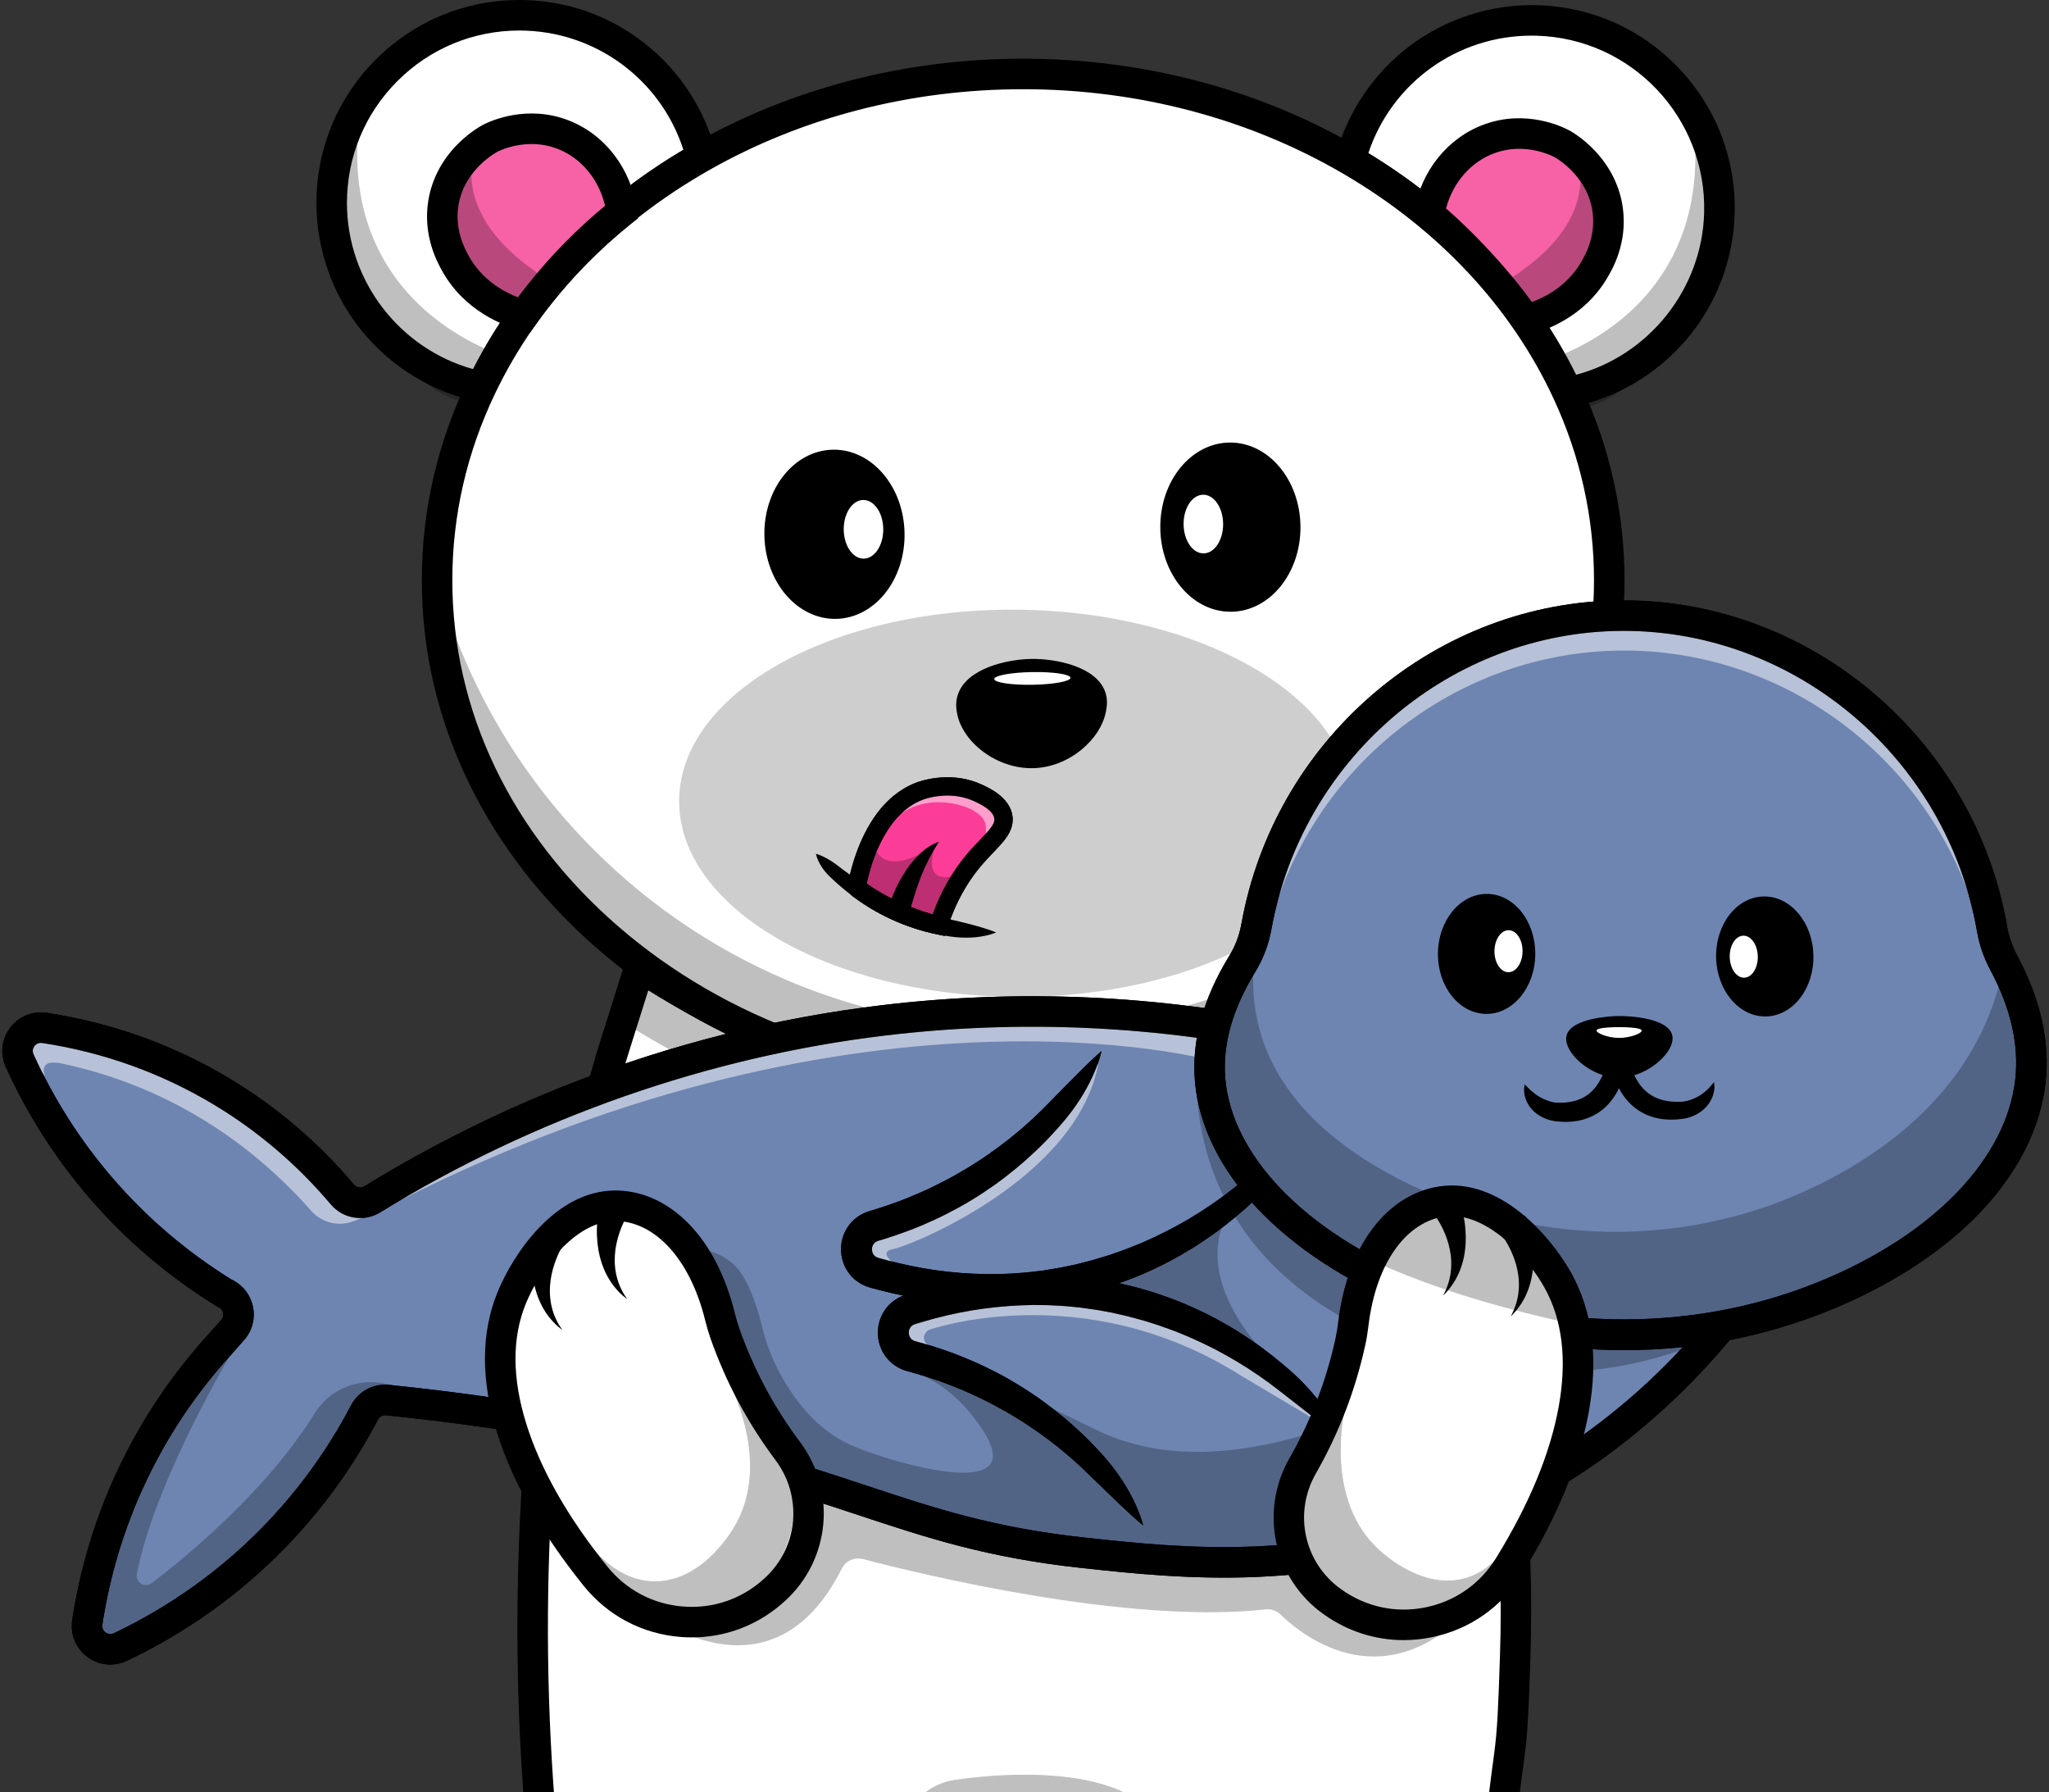 <svg width="279" height="244" viewBox="0 0 279 244" fill="none" xmlns="http://www.w3.org/2000/svg">
<rect x="0" y="0" width="279" height="244" fill="#333333" stroke="none"/>
<path d="M206.317 225.535C206.09 232.278 205.976 235.65 205.481 239.226C204.224 248.306 204.111 252.007 202.954 259.47C202.514 262.316 202.996 265.238 204.386 267.76C209.551 277.136 204.841 283.21 204.841 283.21C195.766 294.223 170.53 291.282 170.53 291.282C170.53 291.282 157.637 289.77 153.76 283.335C149.884 276.899 155.4 270.476 155.4 270.476C156.133 261.393 152.27 251.25 152.27 251.25C139.899 247.52 127.715 250.944 127.715 250.944C123.678 260.205 123.203 269.585 123.203 269.585C128.665 275.641 125.161 282.348 125.161 282.348C119.401 293.211 100.07 291.768 100.07 291.768C100.07 291.768 82.596 292.026 75.472 284.388C70.584 279.147 72.404 271.613 74.028 267.399C74.931 265.057 75.229 262.524 74.918 260.033C72.676 242.083 72.311 226.458 72.622 214.017C73.171 192.136 75.94 172.992 78.559 161.655C80.783 152.027 83.19 144.082 83.19 144.082C83.668 142.504 84.039 141.338 87.108 131.615C89.93 133.476 92.411 134.93 94.351 136.008C96.134 137 98.124 138.099 100.881 139.333C103.012 140.286 104.855 140.986 106.224 141.47C106.56 141.614 107.053 141.822 107.649 142.064C107.649 142.064 112.022 143.835 116.435 145.032C123.395 146.92 131.173 147.35 134.602 147.526C137.714 147.685 141.974 147.783 147.069 147.526C156.939 146.792 164.354 144.612 169.272 142.776C169.272 142.776 174.368 140.874 190.169 132.803C190.169 132.803 195.834 149.525 198.955 160.943C198.955 160.944 207.446 191.997 206.317 225.535Z" fill="white"/>
<path d="M102.403 293.915C101.166 293.915 100.311 293.867 100.008 293.846C98.438 293.862 81.419 293.81 73.952 285.805C68.26 279.702 70.341 271.185 72.088 266.652C72.859 264.651 73.124 262.451 72.855 260.29C70.936 244.928 70.159 229.342 70.544 213.963C71.243 186.021 75.305 166.503 76.533 161.186C78.748 151.601 81.176 143.559 81.199 143.479C81.622 142.085 81.952 141.037 84.105 134.219L85.952 128.366L88.249 129.88C90.569 131.409 92.96 132.859 95.357 134.192C96.979 135.093 98.996 136.214 101.727 137.436C103.426 138.196 105.172 138.894 106.915 139.511L107.039 139.56C107.497 139.756 107.963 139.951 108.426 140.138C108.469 140.156 112.741 141.879 116.976 143.027C123.864 144.895 131.74 145.298 134.706 145.45C138.737 145.657 142.852 145.658 146.936 145.452C154.586 144.88 161.855 143.325 168.542 140.829C168.591 140.811 173.796 138.831 189.221 130.952L192.244 129.407V132.461C193.071 134.915 198.076 149.858 200.957 160.394C201.045 160.716 203.13 168.398 205.107 180.321C206.93 191.322 208.98 208.109 208.391 225.603C208.162 232.409 208.046 235.825 207.537 239.509C206.953 243.725 206.625 246.709 206.308 249.594C205.959 252.769 205.629 255.767 205.007 259.786C204.633 262.2 205.058 264.675 206.205 266.756C211.962 277.207 206.707 284.19 206.482 284.482L206.444 284.531C196.76 296.282 171.365 293.469 170.289 293.344C170.148 293.328 166.821 292.929 162.967 291.7C157.551 289.973 153.855 287.519 151.979 284.406C150.057 281.214 149.779 277.536 151.178 273.769C151.867 271.909 152.815 270.462 153.369 269.703C153.755 262.915 151.536 255.543 150.666 252.952C141.307 250.431 132.13 252.069 129.221 252.716C126.376 259.672 125.548 266.59 125.34 268.891C128.116 272.357 128.497 275.939 128.301 278.4C128.08 281.176 127.111 283.099 127.002 283.309L126.996 283.32C121.924 292.886 108.109 293.914 102.403 293.915ZM100.131 289.688L100.224 289.696C100.402 289.709 118.254 290.898 123.317 281.389C123.475 281.072 126.007 275.795 121.66 270.976L121.084 270.337L121.128 269.479C121.149 269.08 121.67 259.612 125.811 250.112L126.205 249.208L127.154 248.941C127.675 248.795 140.068 245.397 152.872 249.258L153.85 249.554L154.214 250.509C154.379 250.941 158.234 261.198 157.473 270.64L157.418 271.313L156.978 271.826C156.971 271.834 155.776 273.262 155.035 275.323C154.125 277.857 154.296 280.191 155.541 282.259C158.28 286.807 167.466 288.822 170.775 289.213C171.012 289.241 194.928 291.884 203.206 281.926C203.516 281.493 206.85 276.53 202.568 268.759C200.981 265.879 200.389 262.465 200.903 259.149C201.513 255.22 201.822 252.401 202.181 249.138C202.486 246.36 202.833 243.212 203.424 238.938C203.905 235.467 204.018 232.124 204.241 225.462C204.818 208.331 202.808 191.86 201.02 181.059C199.078 169.33 196.972 161.565 196.952 161.488C194.542 152.673 190.616 140.703 188.965 135.744C174.913 142.863 170.201 144.644 169.999 144.72C162.937 147.356 155.274 148.997 147.224 149.595L147.175 149.599C142.941 149.814 138.676 149.814 134.497 149.599C131.41 149.441 123.21 149.019 115.893 147.035C111.41 145.82 107.054 144.061 106.871 143.988C106.404 143.799 105.933 143.603 105.47 143.405C103.642 142.756 101.814 142.024 100.034 141.227C97.139 139.932 95.034 138.762 93.344 137.822C91.643 136.877 89.945 135.874 88.273 134.828L88.072 135.468C85.926 142.266 85.596 143.311 85.18 144.682C85.157 144.761 82.767 152.676 80.585 162.119C79.379 167.34 75.392 186.513 74.701 214.066C74.321 229.237 75.088 244.616 76.981 259.773C77.335 262.611 76.986 265.506 75.968 268.144C74.57 271.771 72.844 278.52 76.993 282.967C83.4 289.834 99.876 289.69 100.041 289.686L100.131 289.688Z" fill="black"/>
<g opacity="0.25">
<path d="M118.61 267.061C118.61 267.061 118.434 244.021 130.07 242.358C141.706 240.696 154.41 241.765 157.497 248.176C160.584 254.588 161.178 267.055 161.178 267.055L156.073 269.074L152.036 250.789L127.314 251.502L123.124 268.836L118.61 267.061Z" fill="black"/>
<path d="M156.03 269.155L156.015 269.087L151.988 250.85L127.362 251.561L123.166 268.916L123.103 268.891L118.551 267.102V267.062C118.551 267.003 118.523 261.226 119.918 255.32C120.739 251.848 121.883 249.011 123.321 246.886C125.123 244.224 127.39 242.681 130.062 242.3C136.266 241.414 142.281 241.371 147 242.181C152.475 243.12 156.124 245.185 157.552 248.151C160.61 254.5 161.233 266.927 161.239 267.052L161.241 267.095L161.202 267.11L156.03 269.155ZM152.083 250.729L152.094 250.776L156.116 268.993L161.117 267.017C161.074 266.21 160.401 254.344 157.444 248.203C154.221 241.508 140.687 240.902 130.078 242.418C124.101 243.272 121.317 249.92 120.035 255.346C118.703 260.98 118.669 266.498 118.669 267.021L123.083 268.757L127.268 251.446L127.313 251.445L152.083 250.729Z" fill="black"/>
</g>
<path d="M234.122 29.022C233.792 41.225 224.953 51.199 213.441 53.418C207.452 40.488 197.06 29.49 183.866 21.808C186.816 10.588 197.176 2.455 209.273 2.784C223.38 3.169 234.505 14.915 234.122 29.022Z" fill="white"/>
<path d="M212.238 55.767L211.555 54.292C205.765 41.789 195.828 31.177 182.821 23.603L181.455 22.807L181.856 21.279C183.414 15.352 186.975 10.036 191.882 6.31C196.866 2.526 203.062 0.536 209.329 0.707C216.707 0.908 223.565 3.97 228.64 9.329C233.715 14.687 236.399 21.702 236.199 29.079C236.028 35.404 233.666 41.527 229.551 46.319C225.495 51.041 219.913 54.287 213.835 55.459L212.238 55.767ZM186.318 20.849C192.519 24.624 198.081 29.117 202.871 34.224C207.673 39.343 211.612 44.988 214.597 51.023C224.521 48.389 231.763 39.353 232.044 28.966C232.397 16.028 222.156 5.215 209.216 4.862C208.998 4.856 208.777 4.852 208.56 4.852C198.394 4.852 189.507 11.288 186.318 20.849Z" fill="black"/>
<path d="M194.613 29.147C195.401 24.387 198.527 20.429 202.839 18.876C207.871 17.063 212.246 19.341 212.714 19.594C213.022 19.762 218.119 22.636 218.916 28.609C219.453 32.636 217.714 35.672 217.043 36.804C214.03 41.889 208.76 43.303 207.563 43.592C205.795 40.971 203.579 38.063 200.823 35.088C198.689 32.782 196.582 30.814 194.613 29.147Z" fill="#F761A6"/>
<path d="M206.649 45.951L205.842 44.754C203.88 41.846 201.679 39.069 199.299 36.5C197.416 34.466 195.388 32.526 193.271 30.733L192.371 29.971L192.563 28.807C193.48 23.273 197.148 18.718 202.135 16.921C207.856 14.859 212.777 17.264 213.704 17.767C213.994 17.924 215.524 18.795 217.138 20.492C219.262 22.728 220.589 25.439 220.975 28.333C221.619 33.159 219.521 36.699 218.831 37.862C215.622 43.278 210.224 45.085 208.052 45.61L206.649 45.951ZM196.901 28.375C198.805 30.044 200.634 31.824 202.348 33.676C204.526 36.028 206.563 38.544 208.418 41.172C210.4 40.471 213.361 38.943 215.256 35.745C215.764 34.887 217.309 32.28 216.856 28.884C216.193 23.904 211.769 21.447 211.725 21.422C211.323 21.204 207.683 19.339 203.544 20.832C200.303 21.999 197.833 24.835 196.901 28.375Z" fill="black"/>
<g opacity="0.25">
<path d="M203.561 39.334C204.09 38.5 217.998 32.329 214.734 20.6C214.734 20.6 222.854 27.029 216.495 36.034C210.135 45.039 206.657 43.763 206.657 43.763L203.561 39.334Z" fill="black"/>
</g>
<g opacity="0.25">
<path d="M209.852 49.267C209.852 49.267 234.765 43.084 230.324 14.664C230.324 14.664 239.337 31.105 229.049 44.655C218.76 58.205 212.724 55.478 212.724 55.478L209.852 49.267Z" fill="black"/>
</g>
<path d="M95.497 21.375C82.213 28.927 71.697 39.816 65.546 52.66C53.906 50.267 45.155 39.958 45.163 27.612C45.173 13.501 56.622 2.068 70.734 2.077C82.681 2.085 92.709 10.293 95.497 21.375Z" fill="white"/>
<path d="M66.719 55.024L65.128 54.696C58.985 53.433 53.394 50.057 49.384 45.19C45.318 40.257 43.081 34.014 43.086 27.612C43.091 20.231 45.97 13.295 51.192 8.08C56.409 2.87 63.343 0 70.716 0C70.723 0 70.729 0 70.735 0C77.011 0.005 82.925 2.06 87.838 5.944C92.603 9.71 96.038 15.01 97.511 20.869L97.897 22.401L96.524 23.183C83.437 30.623 73.373 41.127 67.421 53.56L66.719 55.024ZM70.716 4.156C64.451 4.156 58.562 6.593 54.128 11.02C49.691 15.451 47.245 21.344 47.241 27.614C47.233 38.181 54.368 47.458 64.419 50.252C67.48 44.256 71.487 38.659 76.347 33.593C81.199 28.538 86.812 24.102 93.054 20.391C89.951 10.764 80.983 4.162 70.732 4.156C70.726 4.156 70.72 4.156 70.716 4.156Z" fill="black"/>
<path d="M219.126 79.064C219.1 117.138 183.349 147.979 139.274 147.949C95.199 147.919 59.489 117.029 59.516 78.955C59.521 69.643 61.665 60.763 65.546 52.662C71.696 39.816 82.213 28.928 95.497 21.377C108.087 14.218 123.165 10.058 139.368 10.07C155.847 10.081 171.156 14.406 183.867 21.809C197.06 29.491 207.452 40.489 213.441 53.42C217.115 61.347 219.132 70.002 219.126 79.064Z" fill="white"/>
<path d="M139.338 150.025C139.316 150.025 139.295 150.025 139.272 150.025C128.255 150.018 117.564 148.146 107.499 144.46C97.761 140.895 89.013 135.79 81.497 129.289C73.959 122.768 68.04 115.17 63.902 106.704C59.606 97.915 57.431 88.578 57.438 78.951C57.444 69.532 59.542 60.385 63.673 51.762C66.818 45.194 71.082 39.082 76.348 33.594C81.562 28.159 87.659 23.44 94.47 19.568C107.794 11.992 123.299 7.989 139.304 7.989C139.327 7.989 139.347 7.989 139.369 7.989C155.681 7.999 171.429 12.158 184.912 20.011C191.68 23.951 197.722 28.733 202.871 34.222C208.074 39.769 212.265 45.934 215.326 52.544C219.232 60.973 221.209 69.894 221.203 79.062C221.196 88.688 219.009 98.022 214.701 106.805C210.552 115.265 204.622 122.854 197.075 129.365C189.551 135.856 180.796 140.948 171.052 144.501C161.003 148.167 150.332 150.025 139.338 150.025ZM139.303 12.146C124.015 12.146 109.223 15.961 96.522 23.182C83.435 30.622 73.371 41.126 67.419 53.559C63.559 61.617 61.597 70.161 61.592 78.955C61.58 96.757 69.613 113.516 84.214 126.146C98.901 138.85 118.454 145.856 139.273 145.87C139.295 145.87 139.315 145.87 139.336 145.87C182.166 145.87 217.021 115.911 217.046 79.061C217.052 70.502 215.205 62.169 211.554 54.293C205.763 41.789 195.826 31.177 182.819 23.604C169.968 16.119 154.943 12.156 139.365 12.146C139.346 12.146 139.324 12.146 139.303 12.146Z" fill="black"/>
<path d="M184.089 109.78C184.225 95.227 163.826 83.239 138.527 83.003C113.228 82.767 92.61 94.374 92.474 108.927C92.338 123.48 112.737 135.468 138.036 135.704C163.335 135.94 183.954 124.333 184.089 109.78Z" fill="#CECECE"/>
<path d="M84.652 28.84C83.997 24.059 80.984 20.017 76.716 18.343C71.737 16.39 67.299 18.547 66.825 18.786C66.512 18.944 61.337 21.676 60.374 27.624C59.724 31.636 61.378 34.718 62.017 35.867C64.888 41.035 70.116 42.595 71.304 42.918C73.145 40.347 75.441 37.504 78.279 34.605C80.477 32.36 82.639 30.451 84.652 28.84Z" fill="#F761A6"/>
<path d="M72.153 45.302L70.76 44.924C68.604 44.338 63.259 42.382 60.201 36.877C59.545 35.694 57.545 32.097 58.324 27.292C58.791 24.41 60.193 21.736 62.379 19.561C64.039 17.909 65.593 17.082 65.887 16.932C66.829 16.455 71.816 14.188 77.476 16.409C82.41 18.344 85.95 22.999 86.712 28.557L86.872 29.726L85.951 30.462C83.785 32.194 81.704 34.077 79.765 36.058C77.314 38.561 75.037 41.276 72.995 44.127L72.153 45.302ZM72.377 19.608C69.902 19.608 68.046 20.498 67.763 20.64C67.718 20.663 63.229 22.997 62.425 27.957C61.878 31.339 63.35 33.988 63.833 34.86C65.639 38.109 68.556 39.721 70.518 40.476C72.445 37.902 74.551 35.444 76.794 33.152C78.56 31.349 80.438 29.621 82.388 28.005C81.554 24.441 79.164 21.535 75.958 20.278C74.697 19.784 73.477 19.608 72.377 19.608Z" fill="black"/>
<g opacity="0.25">
<path d="M75.425 38.773C74.919 37.924 61.19 31.37 64.779 19.735C64.779 19.735 56.483 25.936 62.589 35.115C68.695 44.294 72.206 43.116 72.206 43.116L75.425 38.773Z" fill="black"/>
</g>
<g opacity="0.25">
<path d="M68.859 48.527C68.859 48.527 44.128 41.651 49.361 13.367C49.361 13.367 39.893 29.55 49.8 43.382C59.706 57.213 65.817 54.656 65.817 54.656L68.859 48.527Z" fill="black"/>
</g>
<path d="M135.666 93.063C135.607 93.615 138.012 94.621 140.431 94.612C142.821 94.603 145.193 93.603 145.134 93.057C145.059 92.362 141.041 92.357 140.451 92.356C139.95 92.354 135.743 92.349 135.666 93.063Z" fill="white"/>
<path d="M130.319 97.122C131.037 101.001 135.679 104.696 140.667 104.578C145.581 104.462 149.889 100.667 150.597 96.826C150.705 96.238 150.864 95.317 150.514 94.263C149.341 90.737 143.772 89.652 140.422 89.704C137.076 89.757 131.525 91.01 130.398 94.646C130.068 95.711 130.226 96.624 130.319 97.122Z" fill="black"/>
<path d="M135.38 92.445C135.388 92.922 137.719 93.271 140.586 93.224C143.454 93.176 145.773 92.751 145.764 92.272C145.756 91.795 143.425 91.446 140.558 91.494C137.69 91.542 135.373 91.967 135.38 92.445Z" fill="white"/>
<g opacity="0.25">
<path d="M219.126 79.064C209.313 114.845 176.651 139.864 139.654 140.007C102.383 140.151 69.354 115.013 59.515 78.955C60.115 87.067 62.489 103.218 73.876 118.381C96.271 148.197 134.01 148.203 142.196 147.951C149.037 147.741 183.518 146.681 204.712 118.619C216.26 103.329 218.564 87.035 219.126 79.064Z" fill="black"/>
</g>
<g opacity="0.25">
<path d="M192.365 139.51C184.716 144.363 166.253 154.63 140.597 155.064C112.469 155.54 92.27 143.919 84.755 139.067L87.107 131.614C93.817 136.245 113.916 148.825 142.141 147.94C165.773 147.199 182.688 137.408 189.753 132.742C190.623 134.998 191.495 137.254 192.365 139.51Z" fill="black"/>
</g>
<path d="M175.564 140.936L239.265 174.122C233.502 182.386 221.017 197.726 199.845 206.418C179.357 214.83 160.907 212.84 147.602 211.405C122.877 208.738 116.108 201.278 81.586 194.782C69.715 192.549 59.707 191.312 52.771 190.604C51.478 190.472 50.237 191.141 49.633 192.292C47.062 197.191 43.121 203.357 37.161 209.435C29.933 216.805 22.339 221.392 16.391 224.222C14.086 225.319 11.5 223.39 11.883 220.866C12.713 215.394 14.388 208.565 17.795 201.24C21.629 192.999 26.343 186.95 30 182.955L31.674 181.06C33.068 179.483 32.572 177.011 30.679 176.093C30.581 176.046 30.484 175.993 30.391 175.934C25.796 173.087 19.671 168.581 13.789 161.773C8.463 155.607 4.968 149.445 2.675 144.384C1.634 142.092 3.557 139.555 6.047 139.933C12.424 140.903 21.14 143.169 30.174 148.593C37.725 153.127 43.073 158.412 46.613 162.608C47.626 163.808 49.365 164.086 50.704 163.263C64.546 154.753 88.412 142.741 120.234 138.918C144.063 136.055 164.061 138.779 177.583 141.767" fill="#6E85B2"/>
<path d="M15.026 226.61C13.919 226.61 12.821 226.258 11.897 225.573C10.33 224.41 9.538 222.486 9.83 220.554C10.892 213.55 12.938 206.757 15.912 200.365C19.106 193.5 23.325 187.175 28.456 181.567L30.118 179.686C30.433 179.33 30.413 178.94 30.373 178.74C30.333 178.539 30.202 178.172 29.774 177.964C29.611 177.885 29.451 177.797 29.298 177.703C22.88 173.726 17.135 168.824 12.218 163.133C7.576 157.761 3.73 151.742 0.784 145.244C-0.012 143.489 0.217 141.443 1.381 139.905C2.546 138.367 4.454 137.591 6.359 137.881C15.253 139.233 23.626 142.239 31.245 146.813C37.647 150.657 43.352 155.52 48.203 161.268C48.555 161.686 49.15 161.78 49.617 161.494C58.613 155.963 68.153 151.22 77.974 147.397C91.52 142.125 105.656 138.578 119.988 136.855C138.772 134.598 157.733 135.449 176.376 139.381L176.525 139.093L177.568 139.636C177.722 139.669 177.878 139.704 178.032 139.738L178.005 139.864L242.323 173.372L240.971 175.311C230.443 190.408 216.495 201.829 200.636 208.34C191.335 212.159 181.681 214.232 171.12 214.68C162.127 215.062 153.951 214.179 147.381 213.472C134.452 212.077 126.295 209.377 116.85 206.249C107.941 203.3 97.845 199.956 81.203 196.825C71.715 195.04 62.079 193.642 52.561 192.672C52.112 192.627 51.685 192.856 51.474 193.258C48.065 199.754 43.749 205.686 38.646 210.89C32.492 217.166 25.305 222.283 17.285 226.099C16.565 226.44 15.793 226.61 15.026 226.61ZM5.554 141.975C5.082 141.975 4.8 142.273 4.694 142.413C4.575 142.57 4.326 142.992 4.568 143.527C7.349 149.662 10.981 155.343 15.362 160.415C20.003 165.787 25.428 170.415 31.486 174.17C31.517 174.189 31.55 174.208 31.586 174.224C33.078 174.949 34.122 176.296 34.447 177.922C34.774 179.548 34.33 181.194 33.231 182.436L31.533 184.357C26.684 189.655 22.696 195.63 19.68 202.115C16.873 208.149 14.942 214.562 13.939 221.175C13.849 221.772 14.214 222.114 14.374 222.234C14.533 222.352 14.962 222.6 15.5 222.344C23.078 218.738 29.868 213.904 35.678 207.978C40.498 203.064 44.574 197.46 47.793 191.324C48.797 189.41 50.834 188.313 52.981 188.534C62.614 189.516 72.367 190.93 81.971 192.737C98.885 195.919 109.123 199.309 118.155 202.3C127.374 205.353 135.337 207.99 147.825 209.336C161.005 210.758 179.056 212.705 199.056 204.493C213.496 198.565 226.289 188.344 236.183 174.857L176.142 143.578C157.744 139.625 139.023 138.751 120.482 140.979C96.441 143.868 72.688 152.185 51.792 165.032C49.56 166.403 46.715 165.947 45.025 163.947C40.469 158.549 35.113 153.982 29.104 150.374C21.952 146.08 14.089 143.257 5.734 141.987C5.672 141.978 5.611 141.975 5.554 141.975Z" fill="black"/>
<g opacity="0.5">
<path d="M6.131 146.516C6.131 146.516 4.944 143.904 8.743 144.854C12.346 145.638 16.444 146.863 20.781 148.802C30.829 153.297 37.858 159.713 42.369 164.832C43.837 166.499 46.203 167.048 48.26 166.21C49.217 165.82 50.175 165.43 51.133 165.04C45.632 160.766 40.129 156.491 34.629 152.217C34.629 152.217 22.597 142.481 13.296 141.65C3.994 140.818 -0.043 139.392 6.131 146.516Z" fill="white"/>
</g>
<g opacity="0.5">
<path d="M164.7 144.317C164.7 144.317 116.019 131.024 51.191 165.1C51.191 165.1 98.461 127.639 165.479 139.543L164.7 144.317Z" fill="white"/>
</g>
<path d="M15.026 226.61C13.919 226.61 12.821 226.258 11.898 225.573C10.33 224.41 9.538 222.486 9.83 220.554C10.892 213.55 12.939 206.757 15.912 200.365C19.105 193.5 23.326 187.176 28.455 181.568L30.118 179.686C30.433 179.33 30.413 178.94 30.372 178.74C30.332 178.539 30.201 178.172 29.773 177.964C29.61 177.886 29.45 177.797 29.297 177.703C22.879 173.726 17.133 168.824 12.217 163.133C7.576 157.761 3.729 151.742 0.783 145.244C-0.013 143.489 0.216 141.443 1.38 139.905C2.545 138.367 4.453 137.591 6.359 137.881C15.252 139.233 23.625 142.239 31.244 146.813C37.645 150.657 43.35 155.52 48.202 161.268C48.554 161.686 49.149 161.78 49.616 161.494C58.612 155.963 68.153 151.22 77.973 147.397C91.519 142.125 105.655 138.578 119.987 136.855C138.771 134.598 157.733 135.449 176.375 139.381L176.525 139.093L177.567 139.636C177.721 139.669 177.877 139.704 178.031 139.738L178.004 139.864L242.322 173.372L240.97 175.311C238.689 178.582 236.214 181.722 233.617 184.646C224.19 195.253 213.093 203.225 200.635 208.34C191.334 212.159 181.68 214.232 171.119 214.68C162.126 215.062 153.95 214.179 147.38 213.472C134.451 212.077 126.294 209.377 116.849 206.249C107.94 203.3 97.844 199.956 81.203 196.825C71.712 195.04 62.076 193.642 52.56 192.672C52.111 192.627 51.684 192.856 51.473 193.258C48.064 199.754 43.748 205.686 38.645 210.89C32.491 217.166 25.304 222.283 17.285 226.099C16.565 226.44 15.793 226.61 15.026 226.61ZM5.555 141.975C5.082 141.975 4.801 142.273 4.694 142.413C4.575 142.57 4.326 142.992 4.568 143.527C7.349 149.662 10.981 155.343 15.362 160.415C20.003 165.787 25.427 170.415 31.486 174.17C31.517 174.189 31.55 174.208 31.586 174.224C33.08 174.949 34.122 176.296 34.449 177.923C34.775 179.549 34.331 181.194 33.234 182.437L31.535 184.358C26.686 189.656 22.699 195.631 19.682 202.116C16.875 208.15 14.943 214.563 13.941 221.176C13.851 221.774 14.215 222.116 14.376 222.236C14.535 222.353 14.963 222.601 15.501 222.345C23.08 218.739 29.869 213.905 35.68 207.979C40.499 203.065 44.575 197.462 47.794 191.325C48.799 189.412 50.835 188.316 52.983 188.535C62.614 189.517 72.366 190.931 81.972 192.738C98.887 195.921 109.124 199.31 118.156 202.301C127.376 205.354 135.338 207.991 147.827 209.337C161.006 210.759 179.057 212.706 199.058 204.494C210.927 199.621 221.509 192.014 230.512 181.884C232.487 179.66 234.39 177.304 236.185 174.858L176.143 143.579C157.746 139.626 139.025 138.752 120.483 140.98C96.442 143.869 72.689 152.186 51.793 165.033C49.561 166.404 46.716 165.948 45.027 163.948C40.471 158.55 35.115 153.984 29.106 150.375C21.953 146.081 14.091 143.258 5.735 141.988C5.672 141.978 5.612 141.975 5.555 141.975Z" fill="black"/>
<path d="M177.182 154.365C173.936 158.587 165.754 168.005 151.728 172.776C138.935 177.128 127.192 175.602 119.031 173.259C115.825 172.339 115.82 167.818 119.021 166.886C124.185 165.381 130.239 162.807 136.189 158.356C143.208 153.104 147.52 147.163 149.983 143.085" fill="#6E85B2"/>
<path d="M177.182 154.367C176.744 155.523 176.167 156.599 175.533 157.639C174.893 158.676 174.182 159.665 173.409 160.604C172.638 161.546 171.808 162.437 170.931 163.28C170.051 164.121 169.134 164.925 168.196 165.705C167.256 166.481 166.297 167.239 165.303 167.951C164.306 168.659 163.29 169.343 162.247 169.986C161.202 170.626 160.143 171.247 159.049 171.804C158.779 171.95 158.503 172.086 158.229 172.221C157.953 172.356 157.68 172.496 157.402 172.627C156.846 172.885 156.291 173.151 155.725 173.39C154.599 173.886 153.447 174.315 152.289 174.729C151.118 175.103 149.957 175.516 148.76 175.807L147.868 176.044C147.72 176.083 147.571 176.125 147.422 176.162L146.97 176.26L145.166 176.653C144.56 176.766 143.952 176.86 143.345 176.963L142.89 177.039L142.662 177.077L142.432 177.106L141.516 177.217C140.904 177.29 140.294 177.375 139.68 177.412L138.76 177.483L138.299 177.519C138.146 177.531 137.993 177.544 137.839 177.546L135.995 177.611C135.841 177.619 135.687 177.62 135.534 177.617L135.073 177.616L134.151 177.613C131.693 177.576 129.24 177.384 126.812 177.04C124.382 176.702 121.976 176.215 119.608 175.589L118.721 175.35L118.499 175.289L118.44 175.272L118.357 175.246L118.192 175.193C117.972 175.125 117.754 175.025 117.539 174.929C117.109 174.72 116.697 174.45 116.326 174.125C115.954 173.802 115.632 173.419 115.369 173.006C115.106 172.593 114.902 172.146 114.76 171.687C114.62 171.226 114.543 170.752 114.525 170.277C114.507 169.802 114.55 169.326 114.652 168.858C114.758 168.392 114.925 167.933 115.154 167.502C115.384 167.073 115.67 166.664 116.015 166.31C116.358 165.955 116.751 165.65 117.168 165.404C117.274 165.346 117.38 165.289 117.486 165.233C117.593 165.178 117.703 165.135 117.811 165.086L117.974 165.017L118.138 164.96L118.303 164.905L118.454 164.856L119.272 164.609C120.36 164.273 121.438 163.905 122.503 163.502L123.3 163.195L124.089 162.872C124.354 162.767 124.614 162.652 124.876 162.541C125.138 162.429 125.4 162.319 125.659 162.199C126.7 161.74 127.718 161.23 128.727 160.703C129.737 160.179 130.723 159.607 131.702 159.025C131.946 158.878 132.186 158.723 132.428 158.574C132.67 158.423 132.912 158.273 133.149 158.113L133.865 157.644C134.102 157.486 134.335 157.321 134.57 157.16C135.507 156.509 136.424 155.827 137.323 155.121C137.552 154.949 137.767 154.761 137.991 154.582L138.655 154.039L139.305 153.478C139.52 153.289 139.742 153.106 139.95 152.91C140.371 152.522 140.803 152.144 141.212 151.742L141.833 151.144L142.438 150.532L142.743 150.228C142.842 150.123 142.942 150.02 143.043 149.918C143.242 149.711 143.446 149.507 143.651 149.303C144.047 148.885 144.463 148.481 144.863 148.062C145.681 147.238 146.499 146.405 147.341 145.571C147.766 145.158 148.186 144.736 148.628 144.323C148.843 144.113 149.066 143.908 149.293 143.701C149.515 143.493 149.744 143.288 149.986 143.088C149.917 143.392 149.837 143.692 149.749 143.987C149.705 144.136 149.656 144.28 149.608 144.427C149.56 144.573 149.51 144.717 149.458 144.862C149.249 145.439 149.016 146.006 148.76 146.559C148.247 147.667 147.658 148.739 146.991 149.759C146.665 150.275 146.303 150.766 145.948 151.262C145.763 151.504 145.577 151.745 145.387 151.984C145.293 152.104 145.198 152.224 145.102 152.341L144.806 152.69L144.209 153.384L143.595 154.063C143.19 154.52 142.761 154.956 142.339 155.398C140.632 157.15 138.787 158.772 136.84 160.266C135.871 161.02 134.861 161.718 133.838 162.4C133.321 162.731 132.808 163.071 132.278 163.381C132.015 163.538 131.753 163.702 131.486 163.854L130.685 164.311C129.606 164.9 128.516 165.47 127.4 165.986C126.286 166.507 125.157 166.997 124.006 167.431C122.858 167.871 121.697 168.275 120.524 168.641L119.64 168.906L119.536 168.942L119.489 168.956L119.449 168.975C119.423 168.988 119.392 168.995 119.368 169.009C119.345 169.023 119.32 169.037 119.295 169.048C119.112 169.16 118.977 169.291 118.88 169.476C118.669 169.833 118.692 170.42 118.918 170.75C119.024 170.924 119.17 171.047 119.371 171.154C119.428 171.174 119.475 171.205 119.541 171.221L119.587 171.237L119.609 171.245C119.618 171.249 119.641 171.254 119.657 171.258L119.863 171.315L120.69 171.542C122.897 172.135 125.139 172.601 127.398 172.923C129.658 173.241 131.935 173.418 134.211 173.451L135.065 173.455L135.491 173.456C135.634 173.458 135.776 173.457 135.917 173.45L137.622 173.388C137.765 173.386 137.906 173.374 138.048 173.362L138.473 173.329L139.323 173.263C139.89 173.231 140.454 173.152 141.018 173.087L141.865 172.986L142.076 172.961L142.286 172.926L142.707 172.856C143.267 172.761 143.829 172.677 144.388 172.575L146.057 172.228L146.475 172.141C146.614 172.109 146.751 172.071 146.889 172.037L147.714 171.824C148.263 171.682 148.818 171.551 149.358 171.374L150.992 170.882C152.072 170.523 153.146 170.142 154.201 169.714C156.325 168.889 158.378 167.886 160.389 166.798C161.391 166.249 162.373 165.66 163.34 165.046C164.309 164.434 165.259 163.788 166.191 163.116C167.123 162.443 168.033 161.739 168.922 161.005L171.607 158.805C172.503 158.064 173.411 157.326 174.329 156.579C174.792 156.208 175.253 155.833 175.728 155.464C176.198 155.096 176.675 154.723 177.182 154.367Z" fill="black"/>
<g opacity="0.5">
<path d="M121.659 171.928C121.659 171.928 119.522 170.384 121.659 170.028C123.796 169.672 146.712 160.529 149.561 144.738C149.561 144.738 139.967 158.669 119.77 166.664C119.77 166.664 112.041 170.978 121.659 171.928Z" fill="white"/>
</g>
<path d="M177.182 154.367C176.744 155.523 176.167 156.599 175.533 157.639C174.893 158.676 174.182 159.665 173.409 160.604C172.638 161.546 171.808 162.437 170.931 163.28C170.051 164.121 169.134 164.925 168.196 165.705C167.256 166.481 166.297 167.239 165.303 167.951C164.305 168.659 163.29 169.343 162.247 169.986C161.202 170.626 160.143 171.247 159.049 171.804C158.778 171.95 158.503 172.086 158.229 172.221C157.953 172.356 157.68 172.496 157.402 172.627C156.845 172.885 156.291 173.151 155.725 173.39C154.599 173.886 153.447 174.315 152.288 174.729C151.118 175.103 149.956 175.516 148.76 175.807L147.868 176.044C147.72 176.083 147.571 176.125 147.422 176.162L146.97 176.26L145.166 176.653C144.56 176.766 143.952 176.86 143.345 176.963L142.889 177.039L142.661 177.077L142.432 177.106L141.516 177.217C140.904 177.29 140.294 177.375 139.68 177.412L138.76 177.483L138.299 177.519C138.146 177.531 137.993 177.544 137.838 177.546L135.995 177.611C135.841 177.619 135.687 177.62 135.534 177.617L135.073 177.616L134.151 177.613C131.693 177.576 129.24 177.384 126.812 177.04C124.382 176.702 121.976 176.215 119.608 175.589L118.721 175.35L118.499 175.289L118.44 175.272L118.357 175.246L118.192 175.193C117.972 175.125 117.753 175.025 117.539 174.929C117.109 174.72 116.697 174.45 116.326 174.125C115.953 173.802 115.632 173.419 115.369 173.006C115.106 172.593 114.901 172.146 114.76 171.687C114.62 171.226 114.543 170.752 114.525 170.277C114.507 169.802 114.55 169.326 114.652 168.858C114.758 168.392 114.925 167.933 115.154 167.502C115.384 167.073 115.67 166.664 116.015 166.31C116.358 165.955 116.751 165.65 117.168 165.404C117.274 165.346 117.379 165.289 117.486 165.233C117.593 165.178 117.702 165.135 117.81 165.086L117.974 165.017L118.138 164.96L118.303 164.905L118.454 164.856L119.272 164.609C120.36 164.273 121.438 163.905 122.503 163.502L123.3 163.195L124.089 162.872C124.354 162.767 124.614 162.652 124.876 162.541C125.138 162.429 125.4 162.319 125.659 162.199C126.7 161.74 127.718 161.23 128.727 160.703C129.737 160.179 130.723 159.607 131.702 159.025C131.946 158.878 132.186 158.723 132.428 158.574C132.67 158.423 132.912 158.273 133.149 158.113L133.864 157.644C134.102 157.486 134.335 157.321 134.57 157.16C135.507 156.509 136.424 155.827 137.323 155.121C137.552 154.949 137.767 154.761 137.99 154.582L138.655 154.039L139.305 153.478C139.52 153.289 139.742 153.106 139.95 152.91C140.371 152.522 140.803 152.144 141.212 151.742L141.833 151.144L142.438 150.532L142.743 150.228C142.842 150.123 142.942 150.02 143.043 149.918C143.242 149.711 143.446 149.507 143.651 149.303C144.047 148.885 144.463 148.481 144.863 148.062C145.681 147.238 146.499 146.405 147.341 145.571C147.766 145.158 148.186 144.736 148.628 144.323C148.843 144.113 149.066 143.908 149.293 143.701C149.515 143.493 149.744 143.288 149.986 143.088C149.917 143.392 149.837 143.692 149.749 143.987C149.705 144.136 149.656 144.28 149.607 144.427C149.56 144.573 149.51 144.717 149.458 144.862C149.249 145.439 149.016 146.006 148.76 146.559C148.247 147.667 147.658 148.739 146.991 149.759C146.665 150.275 146.303 150.766 145.948 151.262C145.763 151.504 145.576 151.745 145.386 151.984C145.293 152.104 145.198 152.224 145.101 152.341L144.806 152.69L144.209 153.384L143.595 154.063C143.19 154.52 142.761 154.956 142.339 155.398C140.632 157.15 138.787 158.772 136.84 160.266C135.871 161.02 134.861 161.718 133.838 162.4C133.321 162.731 132.808 163.071 132.278 163.381C132.015 163.538 131.753 163.702 131.486 163.854L130.685 164.311C129.605 164.9 128.515 165.47 127.399 165.986C126.286 166.507 125.157 166.997 124.006 167.431C122.858 167.871 121.697 168.275 120.524 168.641L119.64 168.906L119.536 168.942L119.489 168.956L119.449 168.975C119.423 168.988 119.392 168.995 119.368 169.009C119.344 169.023 119.32 169.037 119.295 169.048C119.112 169.16 118.976 169.291 118.88 169.476C118.669 169.833 118.691 170.42 118.918 170.75C119.024 170.924 119.17 171.047 119.371 171.154C119.428 171.174 119.475 171.205 119.54 171.221L119.587 171.237L119.609 171.245C119.618 171.249 119.641 171.254 119.657 171.258L119.863 171.315L120.69 171.542C122.897 172.135 125.139 172.601 127.398 172.923C129.658 173.241 131.935 173.418 134.211 173.451L135.065 173.455L135.491 173.456C135.634 173.458 135.776 173.457 135.917 173.45L137.622 173.388C137.765 173.386 137.906 173.374 138.047 173.362L138.473 173.329L139.323 173.263C139.89 173.231 140.454 173.152 141.018 173.087L141.865 172.986L142.076 172.961L142.286 172.926L142.707 172.856C143.267 172.761 143.829 172.677 144.388 172.575L146.057 172.228L146.475 172.141C146.614 172.109 146.751 172.071 146.888 172.037L147.714 171.824C148.263 171.682 148.818 171.551 149.358 171.374L150.992 170.882C152.072 170.523 153.146 170.142 154.201 169.714C156.325 168.889 158.378 167.886 160.388 166.798C161.391 166.249 162.373 165.66 163.34 165.046C164.309 164.434 165.259 163.788 166.191 163.116C167.123 162.443 168.033 161.739 168.922 161.005L171.606 158.805C172.503 158.064 173.411 157.326 174.329 156.579C174.792 156.208 175.253 155.833 175.728 155.464C176.198 155.096 176.675 154.723 177.182 154.367Z" fill="black"/>
<path d="M272.863 131.109C272.09 129.666 271.536 128.113 271.256 126.5C266.905 101.405 244.638 83.075 219.593 83.829C195.775 84.546 175.353 102.346 171.078 126.141C170.754 127.944 170.101 129.673 169.143 131.235C164.725 138.432 164.515 143.982 164.775 147.026C165.735 158.28 176.015 169.186 192.405 175.971C210.79 183.583 231.475 183.744 249.752 175.875C265.271 169.194 275.206 158.506 276.472 147.174C276.825 144.001 276.766 138.393 272.863 131.109Z" fill="#6E85B2"/>
<path d="M221.182 183.806C221.16 183.806 221.139 183.806 221.118 183.806C210.998 183.798 201.071 181.808 191.611 177.89C174.548 170.826 163.742 159.354 162.705 147.202C162.235 141.697 163.806 135.96 167.373 130.148C168.194 128.809 168.754 127.338 169.034 125.773C173.483 101.013 194.719 82.5 219.531 81.753C220.051 81.737 220.571 81.729 221.089 81.729C246.577 81.729 268.87 100.57 273.304 126.145C273.539 127.503 274.008 128.843 274.695 130.127C277.863 136.041 279.155 141.854 278.535 147.403C277.864 153.412 274.904 159.387 269.977 164.683C265.156 169.863 258.446 174.393 250.572 177.782C241.29 181.78 231.401 183.806 221.182 183.806ZM221.09 85.886C220.612 85.886 220.137 85.893 219.656 85.907C196.796 86.596 177.226 103.671 173.123 126.51C172.75 128.585 172.007 130.541 170.913 132.323C167.82 137.362 166.451 142.249 166.844 146.851C167.276 151.915 169.858 157.065 174.308 161.744C178.916 166.588 185.449 170.844 193.198 174.053C211.189 181.501 231.502 181.471 248.929 173.969C263.702 167.608 273.225 157.506 274.405 146.945C274.93 142.248 273.795 137.25 271.032 132.092C270.133 130.416 269.521 128.654 269.208 126.857C265.119 103.266 244.572 85.886 221.09 85.886Z" fill="black"/>
<g opacity="0.5">
<path d="M269.595 126.696C264.064 104.464 244.131 88.733 221.531 88.563C198.192 88.389 177.542 104.855 172.422 127.97C174.707 103.396 194.757 84.247 218.669 83.08C243.833 81.852 266.475 100.871 269.595 126.696Z" fill="white"/>
</g>
<path d="M221.182 183.806C221.16 183.806 221.139 183.806 221.118 183.806C210.998 183.798 201.071 181.808 191.611 177.89C174.548 170.826 163.742 159.354 162.705 147.202C162.235 141.697 163.806 135.96 167.373 130.148C168.194 128.809 168.754 127.338 169.034 125.773C173.483 101.013 194.719 82.5 219.531 81.753C220.051 81.737 220.571 81.729 221.089 81.729C246.577 81.729 268.87 100.57 273.304 126.145C273.539 127.503 274.008 128.843 274.695 130.127C277.863 136.041 279.155 141.854 278.535 147.403C277.864 153.412 274.904 159.387 269.977 164.683C265.156 169.863 258.446 174.393 250.572 177.782C241.29 181.78 231.401 183.806 221.182 183.806ZM221.09 85.886C220.612 85.886 220.137 85.893 219.656 85.907C196.796 86.596 177.226 103.671 173.123 126.51C172.75 128.585 172.007 130.541 170.913 132.323C167.82 137.362 166.451 142.249 166.844 146.851C167.276 151.915 169.858 157.065 174.308 161.744C178.916 166.588 185.449 170.844 193.198 174.053C211.189 181.501 231.502 181.471 248.929 173.969C263.702 167.608 273.225 157.506 274.405 146.945C274.93 142.248 273.795 137.25 271.032 132.092C270.133 130.416 269.521 128.654 269.208 126.857C265.119 103.266 244.572 85.886 221.09 85.886Z" fill="black"/>
<path d="M182.57 195.72C179.22 191.58 170.809 182.366 156.669 177.942C143.773 173.907 132.072 175.722 123.97 178.265C120.787 179.264 120.893 183.784 124.118 184.637C129.317 186.014 135.432 188.439 141.491 192.742C148.639 197.818 153.094 203.653 155.657 207.667" fill="#6E85B2"/>
<path d="M182.57 195.72C182.055 195.375 181.568 195.015 181.084 194.656C180.6 194.299 180.13 193.934 179.658 193.575C178.723 192.851 177.796 192.135 176.882 191.417L174.144 189.284C173.237 188.574 172.31 187.892 171.361 187.242C170.414 186.593 169.449 185.971 168.464 185.383C167.482 184.793 166.486 184.228 165.471 183.704C163.435 182.665 161.358 181.713 159.214 180.941C158.147 180.54 157.066 180.185 155.977 179.853L154.331 179.402C153.786 179.238 153.229 179.121 152.676 178.993L151.845 178.8C151.706 178.769 151.568 178.734 151.429 178.706L151.01 178.63L149.334 178.325C148.772 178.237 148.208 178.166 147.647 178.085L147.225 178.026L147.014 177.996L146.801 177.976L145.952 177.897C145.386 177.844 144.822 177.779 144.253 177.761L143.402 177.716L142.976 177.694C142.833 177.685 142.692 177.677 142.549 177.678L140.843 177.659C140.701 177.656 140.558 177.658 140.417 177.664L139.991 177.676L139.137 177.7C136.862 177.79 134.591 178.023 132.339 178.395C130.088 178.773 127.86 179.293 125.668 179.941L124.847 180.188L124.642 180.25C124.626 180.255 124.603 180.261 124.596 180.264L124.573 180.274L124.528 180.29C124.464 180.308 124.415 180.34 124.359 180.362C124.161 180.473 124.019 180.598 123.918 180.776C123.698 181.112 123.691 181.699 123.91 182.051C124.011 182.235 124.15 182.362 124.336 182.469C124.362 182.48 124.385 182.493 124.41 182.506C124.434 182.52 124.465 182.526 124.492 182.539L124.533 182.557L124.579 182.57L124.685 182.603L125.574 182.847C126.755 183.183 127.926 183.56 129.085 183.971C130.245 184.377 131.386 184.839 132.513 185.332C133.642 185.82 134.746 186.362 135.839 186.925L136.651 187.362C136.921 187.508 137.186 187.664 137.453 187.815C137.991 188.113 138.512 188.439 139.037 188.757C140.076 189.414 141.103 190.087 142.091 190.817C144.074 192.263 145.959 193.839 147.708 195.549C148.142 195.981 148.581 196.405 148.997 196.853L149.627 197.516L150.241 198.195L150.545 198.537C150.643 198.654 150.742 198.77 150.838 198.888C151.034 199.122 151.226 199.358 151.418 199.595C151.786 200.082 152.158 200.563 152.497 201.071C153.189 202.074 153.804 203.132 154.344 204.227C154.615 204.774 154.861 205.335 155.084 205.906C155.14 206.048 155.193 206.192 155.244 206.338C155.297 206.483 155.349 206.627 155.396 206.774C155.491 207.067 155.58 207.364 155.656 207.667C155.409 207.473 155.176 207.274 154.948 207.071C154.716 206.871 154.488 206.671 154.267 206.465C153.816 206.064 153.386 205.653 152.95 205.249C152.088 204.437 151.249 203.624 150.412 202.82C150.001 202.412 149.576 202.019 149.169 201.61C148.96 201.412 148.751 201.212 148.547 201.011C148.443 200.911 148.341 200.81 148.239 200.708L147.926 200.411L147.305 199.814L146.669 199.232C146.251 198.839 145.81 198.472 145.379 198.094C145.165 197.903 144.939 197.726 144.72 197.542L144.057 196.996L143.379 196.47C143.151 196.297 142.932 196.114 142.699 195.948C141.784 195.264 140.849 194.605 139.897 193.978C139.658 193.822 139.422 193.662 139.18 193.51L138.453 193.059C138.213 192.905 137.967 192.761 137.722 192.616C137.476 192.472 137.232 192.324 136.985 192.183C135.992 191.625 134.993 191.077 133.97 190.579C132.949 190.076 131.919 189.591 130.866 189.159C130.605 189.045 130.34 188.941 130.075 188.836C129.81 188.731 129.548 188.622 129.281 188.525L128.483 188.221L127.679 187.933C126.605 187.558 125.518 187.216 124.422 186.907L123.599 186.681L123.447 186.635L123.281 186.584L123.116 186.531L122.951 186.466C122.842 186.421 122.731 186.38 122.623 186.327C122.515 186.273 122.409 186.219 122.302 186.164C121.879 185.928 121.479 185.633 121.126 185.287C120.772 184.941 120.476 184.54 120.236 184.116C119.997 183.69 119.818 183.237 119.7 182.773C119.586 182.308 119.532 181.833 119.538 181.358C119.545 180.883 119.609 180.407 119.738 179.944C119.869 179.481 120.061 179.031 120.315 178.61C120.568 178.191 120.88 177.799 121.245 177.468C121.607 177.136 122.012 176.854 122.437 176.634C122.65 176.532 122.866 176.428 123.083 176.355L123.247 176.297L123.329 176.269L123.388 176.251L123.608 176.186L124.489 175.924C126.84 175.239 129.233 174.693 131.654 174.295C134.074 173.893 136.521 173.64 138.978 173.543L139.899 173.517L140.36 173.503C140.513 173.498 140.667 173.495 140.821 173.499L142.666 173.519C142.82 173.518 142.973 173.526 143.126 173.536L143.587 173.559L144.508 173.608C145.123 173.631 145.736 173.701 146.349 173.758L147.268 173.847L147.497 173.869L147.726 173.901L148.183 173.965C148.792 174.054 149.404 174.132 150.011 174.23L151.825 174.578L152.278 174.666C152.429 174.698 152.578 174.737 152.727 174.772L153.625 174.988C154.829 175.249 156 175.634 157.18 175.979C158.348 176.364 159.511 176.766 160.648 177.233C161.22 177.459 161.781 177.71 162.343 177.955C162.625 178.078 162.902 178.212 163.181 178.341C163.46 178.47 163.737 178.598 164.012 178.737C165.119 179.267 166.193 179.862 167.253 180.476C168.311 181.093 169.344 181.752 170.358 182.435C171.37 183.122 172.347 183.856 173.306 184.609C174.263 185.365 175.199 186.146 176.099 186.964C176.998 187.785 177.849 188.656 178.642 189.579C179.438 190.498 180.174 191.47 180.839 192.49C181.5 193.513 182.103 194.574 182.57 195.72Z" fill="black"/>
<g opacity="0.5">
<path d="M127.15 183.395C126.392 183.347 125.826 182.782 125.8 182.167C125.772 181.507 126.379 181.087 126.414 181.063C126.414 181.063 147.273 173.651 168.819 187.176L181.986 195.012C181.986 195.012 177.04 188.644 167.855 183.219C167.855 183.219 149.126 172.426 128.29 177.082C128.208 177.099 126.414 177.503 126.414 177.503C126.414 177.503 127.452 177.27 128.29 177.082C124.309 178.014 121.92 179.913 122.118 181.185C122.292 182.3 124.486 183.155 127.15 183.395Z" fill="white"/>
</g>
<path d="M182.57 195.72C182.055 195.375 181.568 195.015 181.084 194.656C180.6 194.299 180.13 193.934 179.658 193.575C178.723 192.851 177.796 192.135 176.882 191.417L174.144 189.284C173.237 188.574 172.31 187.892 171.361 187.242C170.414 186.593 169.449 185.971 168.464 185.383C167.482 184.793 166.486 184.228 165.471 183.704C163.435 182.665 161.358 181.713 159.214 180.941C158.147 180.54 157.066 180.185 155.977 179.853L154.331 179.402C153.786 179.238 153.229 179.121 152.676 178.993L151.845 178.8C151.706 178.769 151.568 178.734 151.429 178.706L151.01 178.63L149.334 178.325C148.772 178.237 148.208 178.166 147.647 178.085L147.225 178.026L147.014 177.996L146.801 177.976L145.952 177.897C145.386 177.844 144.822 177.779 144.253 177.761L143.402 177.716L142.976 177.694C142.833 177.685 142.692 177.677 142.549 177.678L140.843 177.659C140.701 177.656 140.558 177.658 140.417 177.664L139.991 177.676L139.137 177.7C136.862 177.79 134.591 178.023 132.339 178.395C130.088 178.773 127.86 179.293 125.668 179.941L124.847 180.188L124.642 180.25C124.626 180.255 124.603 180.261 124.596 180.264L124.573 180.274L124.528 180.29C124.464 180.308 124.415 180.34 124.359 180.362C124.161 180.473 124.019 180.598 123.918 180.776C123.698 181.112 123.691 181.699 123.91 182.051C124.011 182.235 124.15 182.362 124.336 182.469C124.362 182.48 124.385 182.493 124.41 182.506C124.434 182.52 124.465 182.526 124.492 182.539L124.533 182.557L124.579 182.57L124.685 182.603L125.574 182.847C126.755 183.183 127.926 183.56 129.085 183.971C130.245 184.377 131.386 184.839 132.513 185.332C133.642 185.82 134.746 186.362 135.839 186.925L136.651 187.362C136.921 187.508 137.186 187.664 137.453 187.815C137.991 188.113 138.512 188.439 139.037 188.757C140.076 189.414 141.103 190.087 142.091 190.817C144.074 192.263 145.959 193.839 147.708 195.549C148.142 195.981 148.581 196.405 148.997 196.853L149.627 197.516L150.241 198.195L150.545 198.537C150.643 198.654 150.742 198.77 150.838 198.888C151.034 199.122 151.226 199.358 151.418 199.595C151.786 200.082 152.158 200.563 152.497 201.071C153.189 202.074 153.804 203.132 154.344 204.227C154.615 204.774 154.861 205.335 155.084 205.906C155.14 206.048 155.193 206.192 155.244 206.338C155.297 206.483 155.349 206.627 155.396 206.774C155.491 207.067 155.58 207.364 155.656 207.667C155.409 207.473 155.176 207.274 154.948 207.071C154.716 206.871 154.488 206.671 154.267 206.465C153.816 206.064 153.386 205.653 152.95 205.249C152.088 204.437 151.249 203.624 150.412 202.82C150.001 202.412 149.576 202.019 149.169 201.61C148.96 201.412 148.751 201.212 148.547 201.011C148.443 200.911 148.341 200.81 148.239 200.708L147.926 200.411L147.305 199.814L146.669 199.232C146.251 198.839 145.81 198.472 145.379 198.094C145.165 197.903 144.939 197.726 144.72 197.542L144.057 196.996L143.379 196.47C143.151 196.297 142.932 196.114 142.699 195.948C141.784 195.264 140.849 194.605 139.897 193.978C139.658 193.822 139.422 193.662 139.18 193.51L138.453 193.059C138.213 192.905 137.967 192.761 137.722 192.616C137.476 192.472 137.232 192.324 136.985 192.183C135.992 191.625 134.993 191.077 133.97 190.579C132.949 190.076 131.919 189.591 130.866 189.159C130.605 189.045 130.34 188.941 130.075 188.836C129.81 188.731 129.548 188.622 129.281 188.525L128.483 188.221L127.679 187.933C126.605 187.558 125.518 187.216 124.422 186.907L123.599 186.681L123.447 186.635L123.281 186.584L123.116 186.531L122.951 186.466C122.842 186.421 122.731 186.38 122.623 186.327C122.515 186.273 122.409 186.219 122.302 186.164C121.879 185.928 121.479 185.633 121.126 185.287C120.772 184.941 120.476 184.54 120.236 184.116C119.997 183.69 119.818 183.237 119.7 182.773C119.586 182.308 119.532 181.833 119.538 181.358C119.545 180.883 119.609 180.407 119.738 179.944C119.869 179.481 120.061 179.031 120.315 178.61C120.568 178.191 120.88 177.799 121.245 177.468C121.607 177.136 122.012 176.854 122.437 176.634C122.65 176.532 122.866 176.428 123.083 176.355L123.247 176.297L123.329 176.269L123.388 176.251L123.608 176.186L124.489 175.924C126.84 175.239 129.233 174.693 131.654 174.295C134.074 173.893 136.521 173.64 138.978 173.543L139.899 173.517L140.36 173.503C140.513 173.498 140.667 173.495 140.821 173.499L142.666 173.519C142.82 173.518 142.973 173.526 143.126 173.536L143.587 173.559L144.508 173.608C145.123 173.631 145.736 173.701 146.349 173.758L147.268 173.847L147.497 173.869L147.726 173.901L148.183 173.965C148.792 174.054 149.404 174.132 150.011 174.23L151.825 174.578L152.278 174.666C152.429 174.698 152.578 174.737 152.727 174.772L153.625 174.988C154.829 175.249 156 175.634 157.18 175.979C158.348 176.364 159.511 176.766 160.648 177.233C161.22 177.459 161.781 177.71 162.343 177.955C162.625 178.078 162.902 178.212 163.181 178.341C163.46 178.47 163.737 178.598 164.012 178.737C165.119 179.267 166.193 179.862 167.253 180.476C168.311 181.093 169.344 181.752 170.358 182.435C171.37 183.122 172.347 183.856 173.306 184.609C174.263 185.365 175.199 186.146 176.099 186.964C176.998 187.785 177.849 188.656 178.642 189.579C179.438 190.498 180.174 191.47 180.839 192.49C181.5 193.513 182.103 194.574 182.57 195.72Z" fill="black"/>
<g opacity="0.25">
<path d="M237.187 180.238C231.1 183.413 221.299 187.247 209.166 186.769C194.758 186.2 174.193 179.436 166.188 161.957C163.223 155.483 162.794 149.318 162.9 145.177C165.602 151.24 171.283 161.58 182.451 169.907C205.564 187.143 232.748 181.272 237.187 180.238Z" fill="black"/>
</g>
<path d="M181.491 218.102C189.391 223.711 200.374 221.462 205.465 213.219C214.651 198.342 217.611 184.046 212.094 174.231C209.763 170.085 203.487 162.478 196.287 163.569C190.45 164.453 185.456 170.321 184.27 180.271C184.175 181.068 184.05 181.86 183.879 182.643C182.902 187.111 181.103 192.907 177.652 199.07C177.561 199.232 177.471 199.392 177.38 199.55C173.776 205.845 175.492 213.84 181.406 218.039L181.491 218.102Z" fill="white"/>
<path d="M191.123 223.281C187.268 223.281 183.521 222.091 180.29 219.799L180.203 219.737C176.921 217.406 174.644 213.957 173.792 210.023C172.941 206.1 173.574 202.015 175.575 198.52C175.663 198.366 175.751 198.212 175.837 198.056C178.605 193.114 180.627 187.78 181.848 182.201C181.994 181.535 182.11 180.824 182.205 180.027C182.813 174.928 184.428 170.518 186.874 167.272C189.31 164.04 192.457 162.05 195.975 161.517C204.233 160.264 211.131 168.281 213.905 173.214C216.845 178.445 217.664 184.83 216.339 192.196C215.097 199.098 212.033 206.54 207.233 214.312C204.461 218.8 200.09 221.849 194.925 222.896C193.656 223.154 192.383 223.281 191.123 223.281ZM197.657 165.545C197.303 165.545 196.951 165.572 196.597 165.625C194.176 165.992 191.961 167.426 190.192 169.774C188.188 172.433 186.852 176.15 186.331 180.52C186.219 181.452 186.082 182.293 185.906 183.091C184.598 189.069 182.43 194.788 179.461 200.089C179.367 200.256 179.274 200.422 179.179 200.586C176.086 205.989 177.559 212.766 182.605 216.348L182.692 216.41C186.032 218.781 190.082 219.639 194.096 218.825C198.124 218.008 201.533 215.63 203.695 212.13C208.22 204.802 211.097 197.848 212.246 191.462C213.395 185.071 212.734 179.618 210.28 175.252C208 171.19 202.892 165.545 197.657 165.545Z" fill="black"/>
<path d="M207.658 165.496L207.682 165.544L207.697 165.579L207.726 165.645L207.775 165.769C207.805 165.848 207.837 165.929 207.863 166.006C207.92 166.163 207.971 166.316 208.02 166.469C208.119 166.776 208.203 167.08 208.281 167.385C208.436 167.995 208.557 168.608 208.642 169.224C208.813 170.455 208.853 171.701 208.709 172.924C208.639 173.534 208.528 174.136 208.361 174.721C208.197 175.305 207.994 175.874 207.731 176.41L207.636 176.61C207.604 176.677 207.566 176.741 207.531 176.806L207.317 177.193C207.156 177.44 207.012 177.693 206.833 177.922C206.501 178.397 206.106 178.819 205.712 179.219C205.968 178.714 206.208 178.211 206.371 177.684C206.467 177.427 206.523 177.156 206.596 176.898L206.676 176.5C206.688 176.433 206.703 176.369 206.713 176.303L206.739 176.103C206.817 175.575 206.834 175.044 206.815 174.523C206.799 174.002 206.732 173.485 206.631 172.979C206.434 171.969 206.086 170.998 205.645 170.083C205.424 169.626 205.179 169.183 204.913 168.76C204.779 168.548 204.642 168.34 204.5 168.143C204.428 168.045 204.357 167.947 204.285 167.856C204.249 167.809 204.213 167.767 204.178 167.723L204.127 167.664C204.117 167.653 204.111 167.648 204.104 167.64L204.093 167.629C204.091 167.628 204.092 167.632 204.091 167.633L207.658 165.496Z" fill="black"/>
<path d="M198.448 162.653L198.471 162.702L198.487 162.736L198.515 162.802L198.565 162.926C198.595 163.005 198.627 163.086 198.653 163.163C198.71 163.32 198.761 163.473 198.81 163.626C198.908 163.933 198.993 164.237 199.071 164.542C199.225 165.152 199.346 165.765 199.432 166.381C199.603 167.612 199.643 168.858 199.498 170.081C199.428 170.691 199.318 171.293 199.15 171.878C198.987 172.463 198.784 173.031 198.521 173.567L198.426 173.768C198.394 173.834 198.356 173.898 198.321 173.963L198.107 174.351C197.945 174.597 197.802 174.85 197.622 175.081C197.291 175.556 196.896 175.977 196.502 176.377C196.758 175.873 196.998 175.369 197.161 174.842C197.257 174.586 197.313 174.315 197.386 174.056L197.464 173.658C197.476 173.592 197.492 173.528 197.501 173.461L197.527 173.262C197.606 172.733 197.622 172.203 197.603 171.681C197.588 171.16 197.52 170.644 197.419 170.138C197.222 169.127 196.874 168.156 196.434 167.242C196.213 166.785 195.967 166.342 195.701 165.918C195.567 165.707 195.431 165.499 195.288 165.302C195.217 165.203 195.146 165.106 195.073 165.014C195.038 164.967 195.002 164.925 194.966 164.881L194.915 164.822C194.906 164.811 194.9 164.807 194.893 164.798L194.882 164.788C194.88 164.786 194.881 164.79 194.88 164.791L198.448 162.653Z" fill="black"/>
<path d="M105.46 216.439C98.312 222.98 87.135 222.103 81.067 214.551C70.115 200.923 65.414 187.1 69.679 176.68C71.48 172.277 76.77 163.954 84.051 164.149C89.952 164.307 95.632 169.513 98.036 179.241C98.229 180.02 98.451 180.791 98.717 181.547C100.238 185.859 102.738 191.39 106.924 197.08C107.033 197.228 107.143 197.377 107.252 197.523C111.605 203.325 110.889 211.47 105.538 216.368L105.46 216.439Z" fill="white"/>
<path d="M94.201 222.911C93.71 222.911 93.216 222.892 92.719 222.854C87.464 222.452 82.751 219.965 79.446 215.854C73.725 208.733 69.766 201.727 67.682 195.03C65.458 187.885 65.483 181.446 67.754 175.894C69.871 170.72 75.609 162.068 83.793 162.068C83.896 162.068 84 162.07 84.104 162.073C87.66 162.168 91.029 163.756 93.845 166.662C96.673 169.581 98.819 173.759 100.051 178.745C100.244 179.523 100.448 180.214 100.675 180.858C102.573 186.243 105.239 191.286 108.597 195.851C108.702 195.994 108.808 196.137 108.914 196.278C111.33 199.499 112.463 203.476 112.103 207.473C111.742 211.483 109.909 215.186 106.94 217.903L106.861 217.975C103.351 221.186 98.902 222.911 94.201 222.911ZM83.808 166.224C78.233 166.224 73.464 172.916 71.602 177.467C69.704 182.102 69.721 187.596 71.65 193.795C73.578 199.992 77.291 206.538 82.686 213.25C85.264 216.457 88.94 218.397 93.038 218.71C97.122 219.023 101.036 217.673 104.057 214.907L104.136 214.835C108.701 210.657 109.327 203.75 105.59 198.77C105.476 198.618 105.364 198.466 105.25 198.312C101.65 193.418 98.792 188.011 96.757 182.239C96.485 181.468 96.244 180.65 96.018 179.741C94.961 175.468 93.178 171.945 90.861 169.553C88.817 167.443 86.442 166.293 83.994 166.228C83.932 166.225 83.869 166.224 83.808 166.224Z" fill="black"/>
<g opacity="0.25">
<path d="M80.437 210.523C81.346 211.661 84.332 215.103 88.704 215.32C95.081 215.637 99.054 209.437 99.794 208.269C105.473 199.306 99.263 188.022 98.922 187.423C106.632 193.4 109.85 202.678 107.126 210.202C105.513 214.657 100.728 221.467 93.253 221.203C87.953 221.017 82.957 216.76 80.437 210.523Z" fill="black"/>
<path d="M93.662 221.27C93.525 221.27 93.388 221.268 93.251 221.263C87.99 221.078 82.939 216.871 80.382 210.545L80.23 210.168L80.484 210.485C81.841 212.183 84.714 215.061 88.708 215.26C88.865 215.268 89.021 215.272 89.174 215.272C94.681 215.272 98.385 210.384 99.746 208.237C105.456 199.223 99.144 187.928 98.873 187.452L98.726 187.193L98.961 187.376C102.733 190.301 105.51 194.048 106.995 198.213C108.467 202.345 108.532 206.498 107.185 210.223C106.726 211.489 105.347 214.734 102.432 217.516C99.85 219.977 96.826 221.27 93.662 221.27ZM80.644 210.87C83.229 216.946 88.143 220.964 93.255 221.144C100.949 221.417 105.655 214.093 107.069 210.183C109.809 202.615 106.612 193.592 99.113 187.648C100.074 189.447 105.19 199.861 99.843 208.301C98.434 210.526 94.528 215.671 88.7 215.378C84.896 215.19 82.101 212.602 80.644 210.87Z" fill="black"/>
</g>
<g opacity="0.25">
<path d="M206.293 208.231C205.754 209.514 203.909 213.456 199.931 214.775C194.129 216.7 188.82 211.993 187.829 211.104C180.214 204.282 182.959 192.275 183.116 191.635C182.309 192.192 176.047 196.664 175.625 204.519C175.567 205.608 175.389 211.063 179.187 215.561C180.501 217.119 181.813 217.994 182.63 218.53C184.377 219.675 190.738 223.849 197.29 221.372C202.316 219.472 205.818 214.277 206.293 208.231Z" fill="black"/>
<path d="M192.988 222.211C189.762 222.211 186.283 220.998 182.596 218.579C181.859 218.096 180.487 217.196 179.14 215.599C175.501 211.288 175.483 206.025 175.563 204.515C175.975 196.858 181.897 192.402 183.08 191.586L183.209 191.497L183.172 191.649C183.047 192.158 180.211 204.2 187.867 211.06C189.741 212.74 194.668 216.459 199.911 214.719C203.543 213.514 205.433 210.123 206.237 208.208L206.38 207.867L206.351 208.235C205.871 214.355 202.321 219.533 197.31 221.428C195.926 221.95 194.485 222.211 192.988 222.211ZM183.022 191.773C181.603 192.779 176.079 197.163 175.683 204.521C175.603 206.021 175.62 211.244 179.231 215.522C180.567 217.104 181.93 217.999 182.661 218.478C188.025 221.996 192.939 222.951 197.268 221.315C202.138 219.474 205.615 214.503 206.202 208.59C205.318 210.562 203.422 213.679 199.95 214.831C194.649 216.589 189.68 212.841 187.789 211.148C180.449 204.573 182.683 193.282 183.022 191.773Z" fill="black"/>
</g>
<path d="M72.957 167.702L72.94 167.754L72.929 167.79L72.909 167.86L72.874 167.989C72.854 168.071 72.833 168.155 72.816 168.235C72.779 168.396 72.747 168.555 72.718 168.713C72.657 169.029 72.612 169.343 72.57 169.655C72.492 170.279 72.448 170.903 72.439 171.525C72.421 172.768 72.535 174.009 72.829 175.204C72.973 175.802 73.158 176.386 73.397 176.945C73.631 177.504 73.904 178.043 74.229 178.542L74.348 178.73C74.388 178.791 74.433 178.851 74.476 178.911L74.736 179.269C74.927 179.494 75.101 179.727 75.307 179.932C75.694 180.363 76.138 180.732 76.579 181.081C76.262 180.61 75.963 180.141 75.736 179.639C75.609 179.397 75.52 179.135 75.415 178.888L75.288 178.503C75.268 178.439 75.244 178.376 75.228 178.312L75.177 178.117C75.033 177.603 74.951 177.078 74.906 176.558C74.857 176.038 74.86 175.518 74.897 175.004C74.969 173.977 75.194 172.97 75.519 172.008C75.681 171.527 75.871 171.057 76.081 170.604C76.188 170.378 76.297 170.155 76.415 169.941C76.473 169.834 76.532 169.728 76.592 169.629C76.622 169.578 76.651 169.531 76.681 169.483L76.725 169.417C76.732 169.406 76.738 169.4 76.745 169.39L76.754 169.378C76.757 169.376 76.757 169.381 76.757 169.382L72.957 167.702Z" fill="black"/>
<path d="M81.791 163.505L81.773 163.557L81.762 163.593L81.742 163.663L81.708 163.792C81.688 163.874 81.666 163.958 81.65 164.038C81.613 164.199 81.581 164.359 81.551 164.516C81.49 164.832 81.445 165.146 81.404 165.458C81.325 166.083 81.281 166.706 81.272 167.328C81.254 168.571 81.368 169.812 81.663 171.008C81.806 171.605 81.992 172.189 82.229 172.748C82.463 173.308 82.736 173.847 83.061 174.345L83.18 174.533C83.22 174.595 83.266 174.654 83.308 174.715L83.568 175.072C83.76 175.298 83.933 175.53 84.139 175.736C84.526 176.167 84.971 176.535 85.411 176.884C85.094 176.414 84.795 175.945 84.568 175.442C84.441 175.2 84.352 174.938 84.248 174.691L84.12 174.306C84.1 174.242 84.076 174.179 84.06 174.115L84.009 173.92C83.865 173.406 83.783 172.881 83.738 172.361C83.689 171.841 83.692 171.321 83.73 170.807C83.801 169.78 84.027 168.773 84.351 167.811C84.513 167.33 84.703 166.86 84.914 166.407C85.02 166.181 85.13 165.958 85.247 165.744C85.305 165.637 85.365 165.532 85.424 165.432C85.454 165.381 85.484 165.335 85.513 165.286L85.557 165.221C85.564 165.209 85.57 165.203 85.577 165.193L85.587 165.181C85.589 165.179 85.589 165.184 85.589 165.185L81.791 163.505Z" fill="black"/>
<g opacity="0.25">
<path d="M32.074 183.267C32.074 183.267 21.21 201.138 18.636 214.25C18.409 215.406 19.729 216.23 20.666 215.515C25.529 211.804 36.392 202.848 42.844 192.41C44.767 189.3 48.382 187.667 51.983 188.294L53.802 188.611L44.959 199.89C44.959 199.89 12.839 234.443 11.889 220.788C10.939 207.134 32.074 183.267 32.074 183.267Z" fill="black"/>
</g>
<g opacity="0.25">
<path d="M94.944 170.026C95.656 170.076 96.794 170.245 98.031 170.858C98.031 170.858 99.055 171.364 99.931 172.164C102.299 174.323 103.646 180.113 103.731 180.475C105.009 185.934 108.231 191.152 111.923 194.248C114.573 196.471 117.11 197.302 120.472 198.404C121.072 198.6 133.079 202.456 134.949 199.171C136.056 197.227 133.129 193.631 131.989 192.23C128.785 188.291 124.7 186.699 122.609 186.055C125.356 186.386 129.445 187.034 134.245 188.43C142.504 190.833 146.851 193.701 150.817 195.351C156.451 197.695 165.269 199.225 178.889 194.961C178.889 194.961 170.963 204.983 177.182 212.143C177.182 212.143 132.857 214.471 110.28 201.925C107.415 198.289 104.164 193.524 101.237 187.599C97.967 180.978 96.076 174.88 94.944 170.026Z" fill="black"/>
</g>
<g opacity="0.25">
<path d="M166.897 165.991C166.897 165.991 160.604 175.608 177.939 189.619C177.939 189.619 160.633 175.869 144.708 175.917L166.897 165.991Z" fill="black"/>
</g>
<g opacity="0.25">
<path d="M89.105 220.053C89.105 220.053 105.199 232.296 114.619 213.557C115.154 212.494 116.352 211.945 117.502 212.246C125.242 214.277 153.549 221.195 172.343 219.095C173.083 219.012 173.82 219.269 174.354 219.787C177.438 222.782 188.908 232.011 201.248 217.842C201.248 217.842 180.536 226.889 176.092 210.628C176.092 210.628 135.551 213.246 110.261 201.966C110.443 202.795 111.93 210.126 106.936 215.858C102.713 220.706 95.593 222.412 89.105 220.053Z" fill="black"/>
</g>
<path d="M240.466 138.376C244.125 138.301 247.016 134.583 246.923 130.073C246.831 125.562 243.79 121.966 240.131 122.041C236.472 122.116 233.58 125.834 233.673 130.345C233.765 134.855 236.807 138.451 240.466 138.376Z" fill="black"/>
<path d="M235.526 130.28C235.558 131.859 236.44 133.123 237.496 133.101C238.551 133.08 239.38 131.782 239.348 130.202C239.316 128.623 238.434 127.359 237.378 127.381C236.322 127.402 235.494 128.7 235.526 130.28Z" fill="white"/>
<path d="M209.048 129.914C209.084 125.402 206.146 121.721 202.486 121.692C198.826 121.664 195.831 125.298 195.795 129.809C195.759 134.321 198.697 138.001 202.357 138.03C206.017 138.059 209.013 134.425 209.048 129.914Z" fill="black"/>
<path d="M207.316 129.511C207.329 127.931 206.483 126.644 205.427 126.635C204.371 126.627 203.505 127.901 203.493 129.481C203.481 131.06 204.326 132.348 205.382 132.356C206.438 132.364 207.304 131.09 207.316 129.511Z" fill="white"/>
<path d="M227.497 141.015C227.933 143.054 224.108 146.612 220.199 146.48C216.573 146.358 213.074 143.064 213.507 141.077C214.009 138.773 219.719 138.56 220.129 138.547C222.558 138.475 227.071 139.019 227.497 141.015Z" fill="black"/>
<path d="M226.81 143.541C227.546 142.615 227.864 141.701 227.707 140.967C227.209 138.631 222.063 138.267 220.123 138.323C219.48 138.342 213.831 138.578 213.297 141.028C213.145 141.724 213.415 142.584 214.058 143.451C215.173 144.957 217.568 146.617 220.192 146.706C220.284 146.709 220.377 146.71 220.469 146.709C223.111 146.685 225.589 145.077 226.81 143.541ZM227.287 141.065C227.413 141.651 227.117 142.45 226.477 143.255C225.279 144.763 222.805 146.346 220.205 146.257C217.721 146.173 215.453 144.602 214.397 143.177C213.836 142.418 213.594 141.69 213.716 141.128C214.092 139.402 218.078 138.832 220.133 138.772C220.237 138.768 220.34 138.767 220.447 138.766C223.181 138.742 226.935 139.414 227.287 141.065Z" fill="black"/>
<path d="M223.543 140.294C223.582 140.653 222.019 141.305 220.448 141.297C218.897 141.29 217.357 140.641 217.396 140.287C217.444 139.836 220.053 139.833 220.435 139.833C220.762 139.833 223.492 139.831 223.543 140.294Z" fill="white"/>
<path d="M219.226 142.592L219.218 142.792C219.216 142.852 219.214 142.913 219.214 142.971C219.213 143.09 219.214 143.205 219.218 143.321C219.225 143.552 219.238 143.782 219.259 144.011C219.278 144.24 219.308 144.468 219.341 144.696L219.396 145.038L219.464 145.379C219.655 146.285 219.948 147.186 220.389 148.048C220.604 148.479 220.865 148.897 221.153 149.298L221.384 149.592L221.5 149.738L221.626 149.878C221.71 149.97 221.794 150.064 221.88 150.156C221.968 150.246 222.064 150.33 222.155 150.417C222.523 150.765 222.938 151.066 223.371 151.333C223.48 151.399 223.594 151.456 223.706 151.516C223.819 151.574 223.929 151.638 224.044 151.69L224.394 151.838C224.51 151.885 224.625 151.94 224.746 151.973L225.105 152.085L225.284 152.14C225.343 152.157 225.405 152.168 225.465 152.182L225.827 152.262L226.008 152.3C226.069 152.312 226.129 152.318 226.19 152.326C226.311 152.343 226.432 152.357 226.552 152.371C226.673 152.384 226.794 152.403 226.913 152.404C227.153 152.413 227.393 152.426 227.63 152.428C227.867 152.419 228.102 152.411 228.337 152.4C228.455 152.397 228.567 152.377 228.682 152.364L229.024 152.322L229.195 152.301L229.281 152.29L229.339 152.282L229.401 152.271C229.549 152.245 229.672 152.214 229.8 152.181C230.05 152.113 230.29 152.034 230.523 151.935C230.988 151.742 231.425 151.482 231.817 151.164C232.206 150.844 232.549 150.467 232.813 150.045C233.34 149.201 233.56 148.219 233.39 147.312C233.096 147.67 232.826 147.997 232.539 148.278C232.254 148.561 231.96 148.8 231.661 149.003C231.065 149.407 230.436 149.675 229.783 149.852C229.62 149.894 229.456 149.933 229.297 149.958C229.22 149.971 229.137 149.981 229.078 149.985C229.069 149.986 229.065 149.985 229.061 149.985C229.056 149.985 229.063 149.983 229.059 149.983H229.041L228.97 149.985L228.826 149.988L228.54 149.995C228.445 149.995 228.349 150.005 228.257 149.996C228.072 149.987 227.888 149.981 227.704 149.975C227.522 149.957 227.344 149.932 227.165 149.913C227.075 149.907 226.989 149.884 226.902 149.867C226.816 149.849 226.729 149.831 226.642 149.816C226.6 149.808 226.555 149.802 226.513 149.79L226.388 149.754L226.139 149.685C226.097 149.673 226.055 149.665 226.015 149.65L225.897 149.603L225.658 149.514C225.029 149.269 224.475 148.902 223.991 148.443C223.932 148.385 223.869 148.331 223.811 148.269C223.755 148.205 223.698 148.144 223.641 148.081L223.554 147.989L223.475 147.888L223.314 147.687C223.116 147.404 222.914 147.118 222.749 146.8C222.66 146.646 222.583 146.482 222.502 146.32C222.461 146.24 222.428 146.154 222.39 146.071C222.354 145.987 222.316 145.905 222.284 145.817C222.14 145.477 222.025 145.121 221.911 144.761C221.8 144.4 221.709 144.03 221.627 143.657C221.587 143.471 221.55 143.283 221.515 143.097L221.428 142.568L221.409 142.452C221.31 141.854 220.744 141.448 220.145 141.547C219.62 141.638 219.245 142.082 219.226 142.592Z" fill="black"/>
<path d="M219.228 142.671L219.143 143.197C219.109 143.382 219.074 143.569 219.036 143.754C218.996 143.939 218.954 144.123 218.91 144.306C218.864 144.489 218.815 144.67 218.764 144.85C218.74 144.94 218.71 145.028 218.683 145.117C218.655 145.205 218.628 145.295 218.598 145.382L218.508 145.643L218.41 145.898C218.378 145.984 218.345 146.068 218.308 146.15L218.202 146.399C218.123 146.558 218.053 146.725 217.967 146.877C217.813 147.195 217.619 147.478 217.432 147.761C217.383 147.83 217.329 147.894 217.28 147.962C217.229 148.028 217.181 148.097 217.124 148.156C217.014 148.279 216.909 148.407 216.79 148.517C216.732 148.574 216.678 148.635 216.618 148.688L216.434 148.844L216.343 148.922C216.312 148.948 216.277 148.969 216.245 148.992C216.18 149.039 216.115 149.085 216.052 149.134C215.99 149.186 215.917 149.219 215.85 149.263L215.646 149.389L215.429 149.495C215.355 149.528 215.286 149.571 215.21 149.599C214.614 149.861 213.947 150.012 213.241 150.086L212.704 150.116C212.615 150.125 212.521 150.117 212.428 150.117L212.149 150.113L212.009 150.112H211.939C211.929 150.112 211.909 150.112 211.918 150.113C211.915 150.113 211.913 150.114 211.906 150.113C211.853 150.112 211.775 150.103 211.701 150.093C211.551 150.073 211.393 150.04 211.237 149.997C210.614 149.822 210.017 149.574 209.428 149.203C209.132 149.016 208.838 148.794 208.538 148.532L208.314 148.326L208.087 148.105C208.015 148.028 207.935 147.95 207.857 147.869C207.78 147.787 207.702 147.704 207.613 147.62C207.388 148.538 207.587 149.541 208.117 150.398C208.379 150.828 208.73 151.209 209.126 151.531C209.526 151.849 209.974 152.103 210.449 152.288C210.686 152.382 210.93 152.462 211.185 152.527C211.314 152.56 211.44 152.589 211.595 152.613L211.66 152.622L211.717 152.628L211.802 152.637L211.973 152.655L212.317 152.691C212.432 152.702 212.544 152.716 212.663 152.716L213.372 152.73C214.325 152.713 215.313 152.548 216.26 152.186C216.378 152.145 216.492 152.085 216.609 152.034L216.955 151.874L217.289 151.685C217.398 151.62 217.515 151.563 217.617 151.487C217.722 151.416 217.827 151.341 217.931 151.267C217.983 151.229 218.037 151.195 218.086 151.154L218.233 151.032L218.525 150.785C218.619 150.7 218.707 150.609 218.798 150.52C219.163 150.167 219.467 149.768 219.753 149.364C219.819 149.261 219.886 149.157 219.951 149.053L220.048 148.896L220.136 148.736L220.31 148.415L220.465 148.09C220.517 147.982 220.566 147.873 220.609 147.762L220.742 147.431C220.782 147.321 220.82 147.209 220.859 147.097L220.918 146.931L220.967 146.763C221.105 146.315 221.206 145.864 221.286 145.411L221.341 145.072L221.384 144.732C221.409 144.505 221.431 144.279 221.442 144.052C221.457 143.825 221.461 143.597 221.461 143.368C221.46 143.253 221.458 143.139 221.453 143.021C221.452 142.963 221.448 142.905 221.444 142.844L221.429 142.647C221.387 142.042 220.861 141.585 220.255 141.627C219.736 141.664 219.327 142.055 219.247 142.546L219.228 142.671Z" fill="black"/>
<g opacity="0.25">
<path d="M272.808 131.557C272.244 134.373 271.416 136.897 270.433 139.156C266.438 148.337 259.152 154.8 251.299 159.336C232.527 170.178 209.485 170.427 190.263 160.403C181.738 155.958 174.082 149.497 171.527 140.224C170.849 137.76 170.47 134.885 170.696 131.557C170.696 131.557 141.303 167.303 221.719 181.725C253.356 177.687 275.231 162.435 276.606 146.042C276.885 142.728 276.459 137.788 272.808 131.557Z" fill="black"/>
</g>
<path d="M113.857 84.25C119.126 84.144 123.295 78.903 123.167 72.543C123.039 66.184 118.663 61.114 113.394 61.22C108.124 61.326 103.955 66.567 104.083 72.927C104.211 79.287 108.587 84.356 113.857 84.25Z" fill="black"/>
<path d="M163.909 78.482C165.395 78.452 166.567 76.766 166.526 74.717C166.484 72.668 165.246 71.03 163.76 71.06C162.274 71.09 161.102 72.776 161.143 74.825C161.185 76.875 162.423 78.512 163.909 78.482Z" fill="white"/>
<path d="M167.611 83.282C172.882 83.246 177.12 78.061 177.077 71.7C177.034 65.339 172.727 60.212 167.456 60.247C162.185 60.283 157.947 65.468 157.99 71.829C158.032 78.189 162.34 83.317 167.611 83.282Z" fill="black"/>
<path d="M163.882 75.336C165.368 75.326 166.561 73.53 166.546 71.324C166.531 69.119 165.314 67.34 163.828 67.35C162.341 67.36 161.148 69.155 161.163 71.361C161.178 73.566 162.395 75.346 163.882 75.336Z" fill="white"/>
<path d="M117.603 76.051C119.09 76.041 120.283 74.246 120.268 72.04C120.253 69.835 119.036 68.055 117.55 68.065C116.063 68.075 114.87 69.871 114.885 72.076C114.9 74.282 116.117 76.061 117.603 76.051Z" fill="white"/>
<path d="M116.643 120.852C116.643 120.852 118.156 110.286 125.273 107.681C126.168 107.353 129.669 106.328 133.136 107.927C134.097 108.372 136.33 109.401 136.619 111.205C136.934 113.165 134.711 114.526 132.38 117.375C130.899 119.187 129.105 121.93 127.813 125.968C126.251 125.625 124.365 125.075 122.317 124.17C119.947 123.123 118.056 121.908 116.643 120.852Z" fill="#FC3D98"/>
<path d="M115.492 121.33C115.43 121.174 115.395 120.986 115.4 120.81C115.399 120.731 115.42 120.597 115.417 120.629L115.419 120.616L115.427 120.564L115.444 120.463L115.478 120.267C115.501 120.138 115.527 120.011 115.552 119.883C115.604 119.631 115.659 119.379 115.717 119.128C115.835 118.628 115.964 118.133 116.11 117.642C116.399 116.659 116.744 115.691 117.148 114.741C117.556 113.792 118.027 112.863 118.579 111.97C119.132 111.078 119.761 110.217 120.505 109.436C121.245 108.655 122.093 107.948 123.041 107.38L123.397 107.168L123.769 106.981C123.893 106.92 124.015 106.855 124.143 106.798L124.527 106.639C124.658 106.588 124.78 106.532 124.918 106.484C125.056 106.434 125.189 106.394 125.32 106.353C125.453 106.312 125.584 106.277 125.717 106.24L126.112 106.142C127.168 105.903 128.247 105.791 129.338 105.815C130.428 105.843 131.528 106.027 132.58 106.377C132.71 106.423 132.845 106.461 132.973 106.513L133.357 106.672L133.55 106.753L133.646 106.793L133.731 106.832L134.082 106.997C134.557 107.226 135.041 107.486 135.514 107.805C135.985 108.123 136.453 108.498 136.873 108.987C137.082 109.232 137.278 109.506 137.442 109.815C137.607 110.122 137.736 110.467 137.812 110.828C137.888 111.186 137.913 111.571 137.872 111.948C137.831 112.326 137.729 112.685 137.596 113.002C137.463 113.32 137.304 113.599 137.138 113.852C136.972 114.103 136.798 114.333 136.624 114.545C136.275 114.97 135.924 115.343 135.583 115.705C135.239 116.066 134.905 116.414 134.579 116.762C133.929 117.458 133.325 118.158 132.77 118.9C132.491 119.271 132.227 119.652 131.969 120.038C131.718 120.427 131.47 120.82 131.24 121.225C130.31 122.835 129.572 124.564 128.999 126.351V126.352L128.641 127.421L127.544 127.189C127.018 127.079 126.495 126.954 125.975 126.816C125.455 126.676 124.939 126.522 124.427 126.353C123.405 126.015 122.402 125.621 121.422 125.173C120.445 124.721 119.488 124.223 118.566 123.668C118.105 123.39 117.65 123.101 117.205 122.798C116.983 122.648 116.762 122.492 116.545 122.335C116.436 122.257 116.327 122.176 116.219 122.097L116.179 122.067C116.147 122.043 116.105 122.011 116.069 121.981C115.994 121.921 115.92 121.854 115.851 121.784C115.712 121.638 115.59 121.483 115.492 121.33ZM117.795 120.375C117.8 120.298 117.782 120.219 117.748 120.155C117.73 120.123 117.708 120.096 117.686 120.072C117.675 120.062 117.66 120.048 117.654 120.044L117.692 120.07C117.793 120.141 117.892 120.214 117.994 120.282C118.198 120.423 118.402 120.561 118.608 120.696C119.02 120.967 119.439 121.228 119.865 121.478C120.715 121.978 121.59 122.435 122.487 122.845C123.383 123.258 124.302 123.62 125.235 123.938C125.701 124.097 126.173 124.245 126.648 124.379C127.122 124.515 127.6 124.639 128.081 124.75L126.626 125.589V125.587C127.249 123.65 128.055 121.757 129.083 119.977C129.336 119.531 129.611 119.095 129.89 118.664C130.175 118.235 130.47 117.813 130.779 117.401C131.396 116.577 132.073 115.792 132.759 115.059C133.101 114.692 133.445 114.335 133.777 113.987C134.107 113.639 134.425 113.297 134.697 112.965C134.969 112.635 135.187 112.309 135.298 112.041C135.407 111.769 135.423 111.586 135.376 111.343C135.33 111.109 135.199 110.861 134.979 110.604C134.762 110.349 134.465 110.1 134.126 109.872C133.786 109.644 133.407 109.437 133.001 109.241L132.687 109.094L132.606 109.057L132.532 109.028L132.386 108.967L132.094 108.845C131.997 108.804 131.893 108.777 131.794 108.743C130.99 108.475 130.14 108.331 129.273 108.307C129.056 108.309 128.84 108.297 128.621 108.313C128.512 108.319 128.404 108.321 128.295 108.328L127.968 108.358C127.534 108.404 127.099 108.473 126.673 108.57L126.356 108.649C126.252 108.679 126.148 108.706 126.046 108.737C125.945 108.769 125.844 108.8 125.751 108.833C125.658 108.865 125.557 108.911 125.46 108.95L125.167 109.07C125.071 109.113 124.977 109.165 124.882 109.212L124.597 109.354L124.323 109.518C123.593 109.956 122.921 110.511 122.315 111.148C121.708 111.785 121.175 112.511 120.698 113.282C120.222 114.054 119.805 114.874 119.439 115.723C119.079 116.574 118.764 117.452 118.501 118.347C118.368 118.793 118.251 119.246 118.144 119.698C118.091 119.925 118.042 120.151 117.996 120.377C117.974 120.49 117.951 120.603 117.932 120.715L117.902 120.88L117.889 120.96L117.883 121L117.882 121.009C117.876 121.048 117.896 120.922 117.895 120.851C117.896 120.687 117.858 120.515 117.795 120.375Z" fill="black"/>
<g opacity="0.5">
<path d="M133.815 115.754C133.808 115.751 133.951 115.433 134.077 114.809C134.292 113.742 134.285 112.638 134.165 112.13C133.723 110.243 129.973 108.961 126.861 109.255C124.276 109.501 122.397 110.81 121.398 111.663C121.782 110.842 123.137 108.213 126.116 106.995C129.539 105.594 134.085 106.471 135.289 108.828C136.618 111.428 133.84 115.762 133.815 115.754Z" fill="white"/>
</g>
<path d="M115.492 121.33C115.43 121.174 115.395 120.986 115.4 120.81C115.399 120.731 115.42 120.597 115.417 120.629L115.419 120.616L115.427 120.564L115.444 120.463L115.478 120.267C115.501 120.138 115.527 120.011 115.552 119.883C115.604 119.631 115.659 119.379 115.717 119.128C115.835 118.628 115.964 118.133 116.11 117.642C116.399 116.659 116.744 115.691 117.148 114.741C117.556 113.792 118.027 112.863 118.579 111.97C119.132 111.078 119.761 110.217 120.505 109.436C121.245 108.655 122.093 107.948 123.041 107.38L123.397 107.168L123.769 106.981C123.893 106.92 124.015 106.855 124.143 106.798L124.527 106.639C124.658 106.588 124.78 106.532 124.918 106.484C125.056 106.434 125.189 106.394 125.32 106.353C125.453 106.312 125.584 106.277 125.717 106.24L126.112 106.142C127.168 105.903 128.247 105.791 129.338 105.815C130.428 105.843 131.528 106.027 132.58 106.377C132.71 106.423 132.845 106.461 132.973 106.513L133.357 106.672L133.55 106.753L133.646 106.793L133.731 106.832L134.082 106.997C134.557 107.226 135.041 107.486 135.514 107.805C135.985 108.123 136.453 108.498 136.873 108.987C137.082 109.232 137.278 109.506 137.442 109.815C137.607 110.122 137.736 110.467 137.812 110.828C137.888 111.186 137.913 111.571 137.872 111.948C137.831 112.326 137.729 112.685 137.596 113.002C137.463 113.32 137.304 113.599 137.138 113.852C136.972 114.103 136.798 114.333 136.624 114.545C136.275 114.97 135.924 115.343 135.583 115.705C135.239 116.066 134.905 116.414 134.579 116.762C133.929 117.458 133.325 118.158 132.77 118.9C132.491 119.271 132.227 119.652 131.969 120.038C131.718 120.427 131.47 120.82 131.24 121.225C130.31 122.835 129.572 124.564 128.999 126.351V126.352L128.641 127.421L127.544 127.189C127.018 127.079 126.495 126.954 125.975 126.816C125.455 126.676 124.939 126.522 124.427 126.353C123.405 126.015 122.402 125.621 121.422 125.173C120.445 124.721 119.488 124.223 118.566 123.668C118.105 123.39 117.65 123.101 117.205 122.798C116.983 122.648 116.762 122.492 116.545 122.335C116.436 122.257 116.327 122.176 116.219 122.097L116.179 122.067C116.147 122.043 116.105 122.011 116.069 121.981C115.994 121.921 115.92 121.854 115.851 121.784C115.712 121.638 115.59 121.483 115.492 121.33ZM117.795 120.375C117.8 120.298 117.782 120.219 117.748 120.155C117.73 120.123 117.708 120.096 117.686 120.072C117.675 120.062 117.66 120.048 117.654 120.044L117.692 120.07C117.793 120.141 117.892 120.214 117.994 120.282C118.198 120.423 118.402 120.561 118.608 120.696C119.02 120.967 119.439 121.228 119.865 121.478C120.715 121.978 121.59 122.435 122.487 122.845C123.383 123.258 124.302 123.62 125.235 123.938C125.701 124.097 126.173 124.245 126.648 124.379C127.122 124.515 127.6 124.639 128.081 124.75L126.626 125.589V125.587C127.249 123.65 128.055 121.757 129.083 119.977C129.336 119.531 129.611 119.095 129.89 118.664C130.175 118.235 130.47 117.813 130.779 117.401C131.396 116.577 132.073 115.792 132.759 115.059C133.101 114.692 133.445 114.335 133.777 113.987C134.107 113.639 134.425 113.297 134.697 112.965C134.969 112.635 135.187 112.309 135.298 112.041C135.407 111.769 135.423 111.586 135.376 111.343C135.33 111.109 135.199 110.861 134.979 110.604C134.762 110.349 134.465 110.1 134.126 109.872C133.786 109.644 133.407 109.437 133.001 109.241L132.687 109.094L132.606 109.057L132.532 109.028L132.386 108.967L132.094 108.845C131.997 108.804 131.893 108.777 131.794 108.743C130.99 108.475 130.14 108.331 129.273 108.307C129.056 108.309 128.84 108.297 128.621 108.313C128.512 108.319 128.404 108.321 128.295 108.328L127.968 108.358C127.534 108.404 127.099 108.473 126.673 108.57L126.356 108.649C126.252 108.679 126.148 108.706 126.046 108.737C125.945 108.769 125.844 108.8 125.751 108.833C125.658 108.865 125.557 108.911 125.46 108.95L125.167 109.07C125.071 109.113 124.977 109.165 124.882 109.212L124.597 109.354L124.323 109.518C123.593 109.956 122.921 110.511 122.315 111.148C121.708 111.785 121.175 112.511 120.698 113.282C120.222 114.054 119.805 114.874 119.439 115.723C119.079 116.574 118.764 117.452 118.501 118.347C118.368 118.793 118.251 119.246 118.144 119.698C118.091 119.925 118.042 120.151 117.996 120.377C117.974 120.49 117.951 120.603 117.932 120.715L117.902 120.88L117.889 120.96L117.883 121L117.882 121.009C117.876 121.048 117.896 120.922 117.895 120.851C117.896 120.687 117.858 120.515 117.795 120.375Z" fill="black"/>
<path d="M111.099 116.229C111.742 116.413 112.268 116.686 112.775 116.972C113.026 117.116 113.266 117.27 113.499 117.431C113.616 117.509 113.73 117.591 113.843 117.674L114.177 117.928C115.054 118.619 115.971 119.258 116.904 119.86C117.841 120.458 118.802 121.013 119.78 121.528C120.761 122.04 121.758 122.512 122.771 122.952C124.8 123.817 126.887 124.552 129.041 125.082L129.243 125.134L129.446 125.18L129.851 125.273C130.121 125.341 130.392 125.393 130.663 125.462C131.205 125.59 131.748 125.725 132.295 125.87C132.568 125.945 132.842 126.015 133.116 126.097C133.392 126.173 133.668 126.256 133.945 126.343C134.501 126.517 135.062 126.695 135.636 126.942C135.348 127.063 135.059 127.16 134.767 127.24C134.474 127.322 134.181 127.388 133.886 127.443C133.591 127.5 133.294 127.541 132.997 127.576C132.702 127.605 132.404 127.632 132.106 127.643C131.511 127.665 130.916 127.654 130.325 127.603C129.732 127.556 129.147 127.462 128.562 127.362C128.269 127.307 127.976 127.259 127.686 127.196L126.815 127.008L125.951 126.789C125.662 126.716 125.378 126.627 125.092 126.545C123.953 126.2 122.829 125.797 121.741 125.311C120.654 124.825 119.595 124.277 118.574 123.665C117.555 123.05 116.578 122.37 115.642 121.643C114.704 120.919 113.815 120.135 112.965 119.317C112.75 119.115 112.553 118.893 112.361 118.668C112.174 118.437 111.996 118.198 111.835 117.944C111.675 117.688 111.528 117.422 111.402 117.14C111.34 116.997 111.279 116.855 111.23 116.703C111.178 116.55 111.131 116.395 111.099 116.229Z" fill="black"/>
<path d="M120.915 123.9C120.934 123.817 120.947 123.761 120.965 123.696L121.015 123.509C121.048 123.386 121.085 123.266 121.122 123.146C121.197 122.906 121.277 122.671 121.362 122.437C121.533 121.969 121.724 121.512 121.931 121.061C122.345 120.16 122.834 119.289 123.39 118.461C123.67 118.047 123.969 117.646 124.284 117.258C124.603 116.872 124.949 116.505 125.316 116.163C125.688 115.825 126.086 115.514 126.509 115.243C126.936 114.977 127.386 114.75 127.861 114.598C127.589 115.02 127.335 115.42 127.1 115.822C126.867 116.228 126.651 116.632 126.445 117.035C126.241 117.441 126.048 117.848 125.861 118.255C125.675 118.665 125.503 119.079 125.338 119.496C125.015 120.333 124.727 121.182 124.467 122.038C124.335 122.465 124.211 122.895 124.089 123.323L123.746 124.571L120.915 123.9Z" fill="black"/>
<g opacity="0.25">
<path d="M131.993 118.55C131.39 118.603 125.213 121.973 127.337 115.022C127.337 115.022 119.861 120.566 118.753 114.226L117.027 120.633L128.019 125.341L131.993 118.55Z" fill="black"/>
</g>
</svg>
